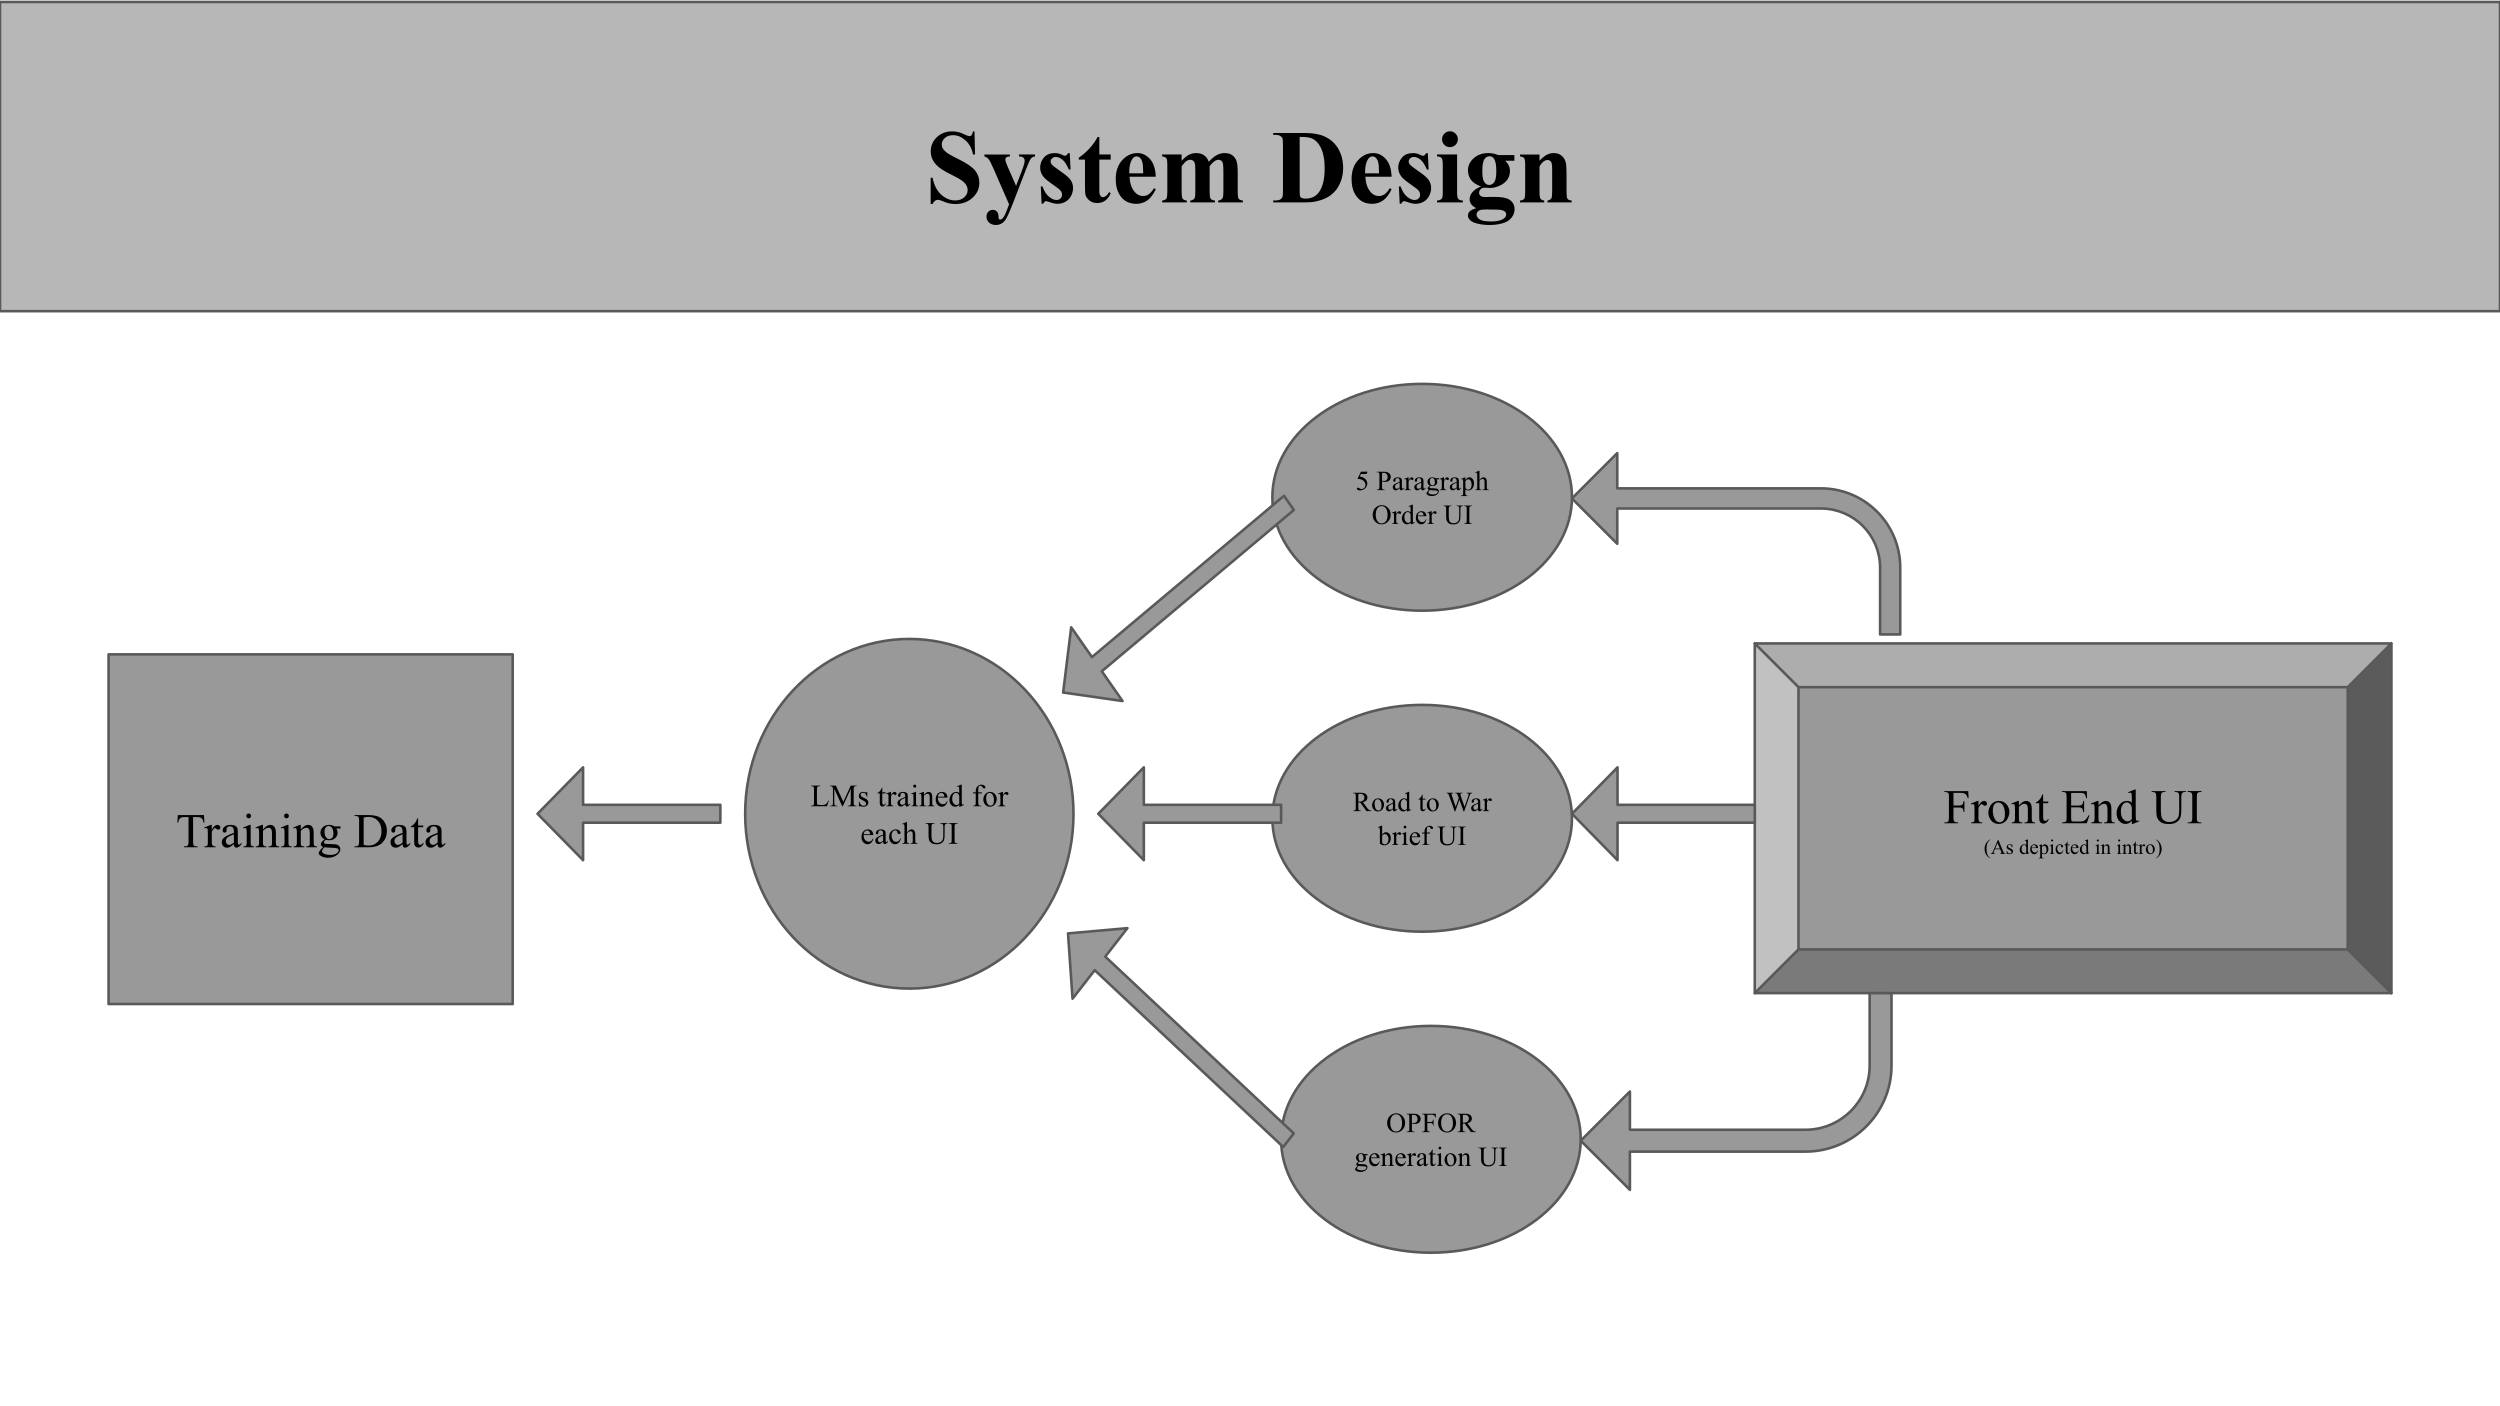 <svg version="1.1" viewBox="0.0 0.0 960.0 540.0" fill="none" stroke="none" stroke-linecap="square" stroke-miterlimit="10" xmlns:xlink="http://www.w3.org/1999/xlink" xmlns="http://www.w3.org/2000/svg"><rect x="0.0" y="0.0" width="960.0" height="540.0" fill="#333333" stroke="none"/><clipPath id="g311752787a7_0_0.0"><path d="m0 0l960.0 0l0 540.0l-960.0 0l0 -540.0z" clip-rule="nonzero"/></clipPath><g clip-path="url(#g311752787a7_0_0.0)"><path fill="#ffffff" d="m0 0l960.0 0l0 540.0l-960.0 0z" fill-rule="evenodd"/><path fill="#b7b7b7" d="m0 0.753l960.0 0l0 118.74l-960.0 0z" fill-rule="evenodd"/><path stroke="#595959" stroke-width="1.0" stroke-linejoin="round" stroke-linecap="butt" d="m0 0.753l960.0 0l0 118.74l-960.0 0z" fill-rule="evenodd"/><path fill="#000000" fill-opacity="0.0" d="m32.724 30.06l894.551 0l0 60.126l-894.551 0z" fill-rule="evenodd"/><path fill="#000000" d="m374.197 50.451l0.219 8.875l-0.797 0q-0.578 -3.328 -2.812 -5.359q-2.219 -2.047 -4.812 -2.047q-2.016 0 -3.188 1.078q-1.172 1.062 -1.172 2.469q0 0.875 0.422 1.562q0.562 0.922 1.828 1.828q0.922 0.656 4.266 2.312q4.672 2.297 6.312 4.344q1.609 2.031 1.609 4.672q0 3.344 -2.609 5.75q-2.594 2.406 -6.609 2.406q-1.266 0 -2.391 -0.25q-1.109 -0.25 -2.797 -0.969q-0.953 -0.391 -1.562 -0.391q-0.5 0 -1.078 0.391q-0.562 0.391 -0.922 1.203l-0.734 0l0 -10.062l0.734 0q0.859 4.25 3.328 6.484q2.469 2.219 5.328 2.219q2.203 0 3.5 -1.188q1.312 -1.203 1.312 -2.797q0 -0.953 -0.5 -1.828q-0.5 -0.891 -1.531 -1.688q-1.016 -0.797 -3.609 -2.078q-3.641 -1.781 -5.234 -3.031q-1.594 -1.266 -2.453 -2.812q-0.844 -1.562 -0.844 -3.438q0 -3.172 2.328 -5.406q2.344 -2.25 5.906 -2.25q1.297 0 2.516 0.312q0.922 0.234 2.25 0.875q1.328 0.641 1.859 0.641q0.516 0 0.797 -0.312q0.297 -0.328 0.562 -1.516l0.578 0zm13.284 28.016l-5.938 -13.625q-1.344 -3.094 -1.984 -3.797q-0.641 -0.703 -1.547 -0.984l0 -0.734l9.781 0l0 0.734q-0.969 0.047 -1.359 0.375q-0.391 0.328 -0.391 0.812q0 0.734 0.984 2.938l3.141 7.203l2.141 -5.562q1.156 -2.969 1.156 -4.141q0 -0.719 -0.484 -1.141q-0.469 -0.438 -1.688 -0.484l0 -0.734l6.156 0l0 0.734q-0.906 0.094 -1.484 0.703q-0.562 0.594 -1.906 4.078l-5.25 13.625q-1.984 5.109 -2.953 6.281q-1.344 1.656 -3.391 1.656q-1.641 0 -2.656 -0.938q-1.0 -0.922 -1.0 -2.25q0 -1.141 0.688 -1.891q0.703 -0.734 1.719 -0.734q0.984 0 1.578 0.625q0.609 0.625 0.625 1.953q0.031 0.734 0.188 0.953q0.156 0.219 0.453 0.219q0.469 0 1.0 -0.562q0.781 -0.828 1.844 -3.781l0.578 -1.531zm23.305 -19.641l0.297 6.266l-0.656 0q-1.203 -2.797 -2.5 -3.812q-1.281 -1.016 -2.562 -1.016q-0.797 0 -1.375 0.547q-0.562 0.531 -0.562 1.234q0 0.531 0.391 1.031q0.625 0.797 3.516 2.766q2.891 1.953 3.797 3.312q0.922 1.359 0.922 3.062q0 1.531 -0.766 3.016q-0.766 1.469 -2.172 2.25q-1.391 0.781 -3.078 0.781q-1.312 0 -3.516 -0.828q-0.594 -0.203 -0.812 -0.203q-0.641 0 -1.078 0.969l-0.656 0l-0.312 -6.594l0.672 0q0.891 2.594 2.422 3.891q1.547 1.297 2.922 1.297q0.953 0 1.547 -0.578q0.594 -0.578 0.594 -1.406q0 -0.953 -0.594 -1.641q-0.578 -0.688 -2.625 -2.078q-3.0 -2.078 -3.891 -3.188q-1.297 -1.609 -1.297 -3.562q0 -2.125 1.453 -3.844q1.469 -1.719 4.25 -1.719q1.484 0 2.891 0.734q0.531 0.297 0.859 0.297q0.359 0 0.562 -0.141q0.219 -0.156 0.703 -0.844l0.656 0zm11.357 -6.219l0 6.719l4.359 0l0 1.953l-4.359 0l0 11.344q0 1.594 0.141 2.062q0.156 0.453 0.516 0.75q0.375 0.281 0.688 0.281q1.281 0 2.422 -1.953l0.594 0.438q-1.594 3.766 -5.172 3.766q-1.75 0 -2.969 -0.969q-1.203 -0.969 -1.531 -2.172q-0.203 -0.672 -0.203 -3.609l0 -9.938l-2.391 0l0 -0.688q2.469 -1.75 4.203 -3.672q1.75 -1.938 3.047 -4.312l0.656 0zm21.674 15.266l-10.078 0q0.172 3.656 1.938 5.781q1.359 1.625 3.266 1.625q1.188 0 2.141 -0.656q0.969 -0.656 2.078 -2.375l0.656 0.438q-1.484 3.047 -3.297 4.312q-1.812 1.266 -4.188 1.266q-4.094 0 -6.188 -3.141q-1.703 -2.531 -1.703 -6.297q0 -4.594 2.484 -7.312q2.5 -2.734 5.844 -2.734q2.781 0 4.828 2.297q2.062 2.281 2.219 6.797zm-4.828 -1.328q0 -3.156 -0.344 -4.328q-0.344 -1.188 -1.078 -1.797q-0.406 -0.359 -1.094 -0.359q-1.031 0 -1.672 1.0q-1.156 1.75 -1.156 4.797l0 0.688l5.344 0zm14.762 -7.219l0 2.422q1.516 -1.641 2.797 -2.297q1.297 -0.672 2.828 -0.672q1.766 0 2.969 0.828q1.203 0.828 1.844 2.516q1.578 -1.766 3.016 -2.547q1.453 -0.797 3.016 -0.797q1.922 0 3.047 0.875q1.125 0.875 1.562 2.234q0.453 1.344 0.453 4.281l0 7.531q0 2.125 0.375 2.641q0.391 0.516 1.609 0.672l0 0.703l-9.5 0l0 -0.703q1.125 -0.109 1.656 -0.875q0.359 -0.531 0.359 -2.438l0 -7.906q0 -2.453 -0.203 -3.109q-0.203 -0.672 -0.625 -1.0q-0.422 -0.328 -0.984 -0.328q-0.844 0 -1.719 0.625q-0.859 0.609 -1.75 1.859l0 9.859q0 1.984 0.344 2.5q0.453 0.734 1.719 0.812l0 0.703l-9.516 0l0 -0.703q0.781 -0.047 1.219 -0.391q0.438 -0.344 0.578 -0.828q0.156 -0.484 0.156 -2.094l0 -7.906q0 -2.484 -0.203 -3.109q-0.188 -0.641 -0.656 -0.984q-0.453 -0.359 -0.984 -0.359q-0.797 0 -1.438 0.406q-0.922 0.609 -1.969 2.094l0 9.859q0 1.953 0.375 2.578q0.391 0.609 1.609 0.734l0 0.703l-9.469 0l0 -0.703q1.156 -0.125 1.641 -0.75q0.344 -0.438 0.344 -2.562l0 -10.375q0 -2.078 -0.391 -2.594q-0.375 -0.516 -1.594 -0.672l0 -0.734l7.484 0zm35.155 18.391l0 -0.734l0.891 0q1.156 0 1.766 -0.359q0.625 -0.359 0.922 -0.984q0.172 -0.422 0.172 -2.484l0 -17.531q0 -2.047 -0.219 -2.562q-0.203 -0.516 -0.875 -0.891q-0.656 -0.391 -1.766 -0.391l-0.891 0l0 -0.719l11.938 0q4.781 0 7.688 1.297q3.562 1.594 5.391 4.812q1.844 3.219 1.844 7.297q0 2.812 -0.906 5.188q-0.906 2.359 -2.344 3.906q-1.438 1.547 -3.312 2.484q-1.875 0.922 -4.594 1.438q-1.188 0.234 -3.766 0.234l-11.938 0zm10.172 -25.141l0 20.797q0 1.656 0.156 2.031q0.156 0.359 0.531 0.562q0.531 0.297 1.531 0.297q3.281 0 5.016 -2.25q2.359 -3.016 2.359 -9.391q0 -5.125 -1.625 -8.203q-1.266 -2.391 -3.281 -3.266q-1.406 -0.609 -4.688 -0.578zm35.297 15.297l-10.078 0q0.172 3.656 1.938 5.781q1.359 1.625 3.266 1.625q1.188 0 2.141 -0.656q0.969 -0.656 2.078 -2.375l0.656 0.438q-1.484 3.047 -3.297 4.312q-1.812 1.266 -4.188 1.266q-4.094 0 -6.188 -3.141q-1.703 -2.531 -1.703 -6.297q0 -4.594 2.484 -7.312q2.5 -2.734 5.844 -2.734q2.781 0 4.828 2.297q2.062 2.281 2.219 6.797zm-4.828 -1.328q0 -3.156 -0.344 -4.328q-0.344 -1.188 -1.078 -1.797q-0.406 -0.359 -1.094 -0.359q-1.031 0 -1.672 1.0q-1.156 1.75 -1.156 4.797l0 0.688l5.344 0zm18.747 -7.719l0.297 6.266l-0.656 0q-1.203 -2.797 -2.5 -3.812q-1.281 -1.016 -2.562 -1.016q-0.797 0 -1.375 0.547q-0.562 0.531 -0.562 1.234q0 0.531 0.391 1.031q0.625 0.797 3.516 2.766q2.891 1.953 3.797 3.312q0.922 1.359 0.922 3.062q0 1.531 -0.766 3.016q-0.766 1.469 -2.172 2.25q-1.391 0.781 -3.078 0.781q-1.312 0 -3.516 -0.828q-0.594 -0.203 -0.812 -0.203q-0.641 0 -1.078 0.969l-0.656 0l-0.312 -6.594l0.672 0q0.891 2.594 2.422 3.891q1.547 1.297 2.922 1.297q0.953 0 1.547 -0.578q0.594 -0.578 0.594 -1.406q0 -0.953 -0.594 -1.641q-0.578 -0.688 -2.625 -2.078q-3.0 -2.078 -3.891 -3.188q-1.297 -1.609 -1.297 -3.562q0 -2.125 1.453 -3.844q1.469 -1.719 4.25 -1.719q1.484 0 2.891 0.734q0.531 0.297 0.859 0.297q0.359 0 0.562 -0.141q0.219 -0.156 0.703 -0.844l0.656 0zm8.482 -8.406q1.281 0 2.156 0.906q0.891 0.891 0.891 2.156q0 1.25 -0.906 2.141q-0.891 0.875 -2.141 0.875q-1.266 0 -2.156 -0.875q-0.875 -0.891 -0.875 -2.141q0 -1.266 0.875 -2.156q0.891 -0.906 2.156 -0.906zm2.75 8.906l0 14.578q0 1.938 0.453 2.484q0.453 0.547 1.766 0.625l0 0.703l-9.922 0l0 -0.703q1.219 -0.047 1.812 -0.719q0.391 -0.453 0.391 -2.391l0 -10.734q0 -1.953 -0.453 -2.484q-0.453 -0.547 -1.75 -0.625l0 -0.734l7.703 0zm15.812 0.219l6.188 0l0 2.172l-3.516 0q0.969 0.953 1.328 1.75q0.484 1.062 0.484 2.219q0 1.969 -1.094 3.422q-1.094 1.438 -2.969 2.25q-1.875 0.812 -3.328 0.812q-0.125 0 -2.359 -0.094q-0.891 0 -1.5 0.578q-0.594 0.578 -0.594 1.391q0 0.703 0.531 1.156q0.547 0.453 1.766 0.453l3.406 -0.047q4.125 0 5.688 0.906q2.219 1.266 2.219 3.875q0 1.672 -1.031 3.031q-1.016 1.375 -2.688 2.031q-2.531 0.953 -5.844 0.953q-2.469 0 -4.516 -0.484q-2.047 -0.469 -2.938 -1.328q-0.875 -0.859 -0.875 -1.797q0 -0.906 0.672 -1.625q0.688 -0.719 2.531 -1.219q-2.562 -1.25 -2.562 -3.5q0 -1.344 1.047 -2.625q1.047 -1.281 3.297 -2.219q-2.625 -0.969 -3.812 -2.531q-1.172 -1.578 -1.172 -3.641q0 -2.703 2.203 -4.672q2.203 -1.984 5.656 -1.984q1.828 0 3.781 0.766zm-3.406 0.453q-1.141 0 -1.938 1.156q-0.781 1.141 -0.781 4.766q0 2.938 0.781 4.031q0.781 1.078 1.844 1.078q1.172 0 1.953 -1.078q0.797 -1.078 0.797 -4.203q0 -3.531 -0.891 -4.797q-0.625 -0.953 -1.766 -0.953zm-1.156 20.438q-2.0 0 -2.656 0.328q-1.125 0.609 -1.125 1.656q0 1.0 1.156 1.812q1.172 0.812 4.375 0.812q2.734 0 4.297 -0.734q1.562 -0.719 1.562 -2.031q0 -0.5 -0.297 -0.828q-0.531 -0.594 -1.609 -0.812q-1.062 -0.203 -5.703 -0.203zm20.398 -21.109l0 2.391q1.422 -1.531 2.719 -2.234q1.297 -0.703 2.797 -0.703q1.781 0 2.953 1.0q1.188 0.984 1.578 2.469q0.328 1.109 0.328 4.297l0 7.156q0 2.125 0.375 2.656q0.391 0.516 1.609 0.656l0 0.703l-9.297 0l0 -0.703q1.031 -0.141 1.484 -0.875q0.312 -0.484 0.312 -2.438l0 -8.172q0 -2.266 -0.172 -2.844q-0.172 -0.594 -0.594 -0.922q-0.422 -0.328 -0.938 -0.328q-1.688 0 -3.156 2.422l0 9.844q0 2.062 0.391 2.625q0.391 0.547 1.422 0.688l0 0.703l-9.297 0l0 -0.703q1.156 -0.125 1.656 -0.75q0.328 -0.438 0.328 -2.562l0 -10.375q0 -2.078 -0.391 -2.594q-0.375 -0.516 -1.594 -0.672l0 -0.734l7.484 0z" fill-rule="nonzero"/><path fill="#999999" d="m690.616 263.872l210.906 0l0 100.701l-210.906 0z" fill-rule="evenodd"/><path fill="#adadad" d="m673.833 247.089l244.472 0l-16.783 16.783l-210.906 0z" fill-rule="evenodd"/><path fill="#7a7a7a" d="m673.833 381.357l16.783 -16.783l210.906 0l16.783 16.783z" fill-rule="evenodd"/><path fill="#c1c1c1" d="m673.833 247.089l16.783 16.783l0 100.701l-16.783 16.783z" fill-rule="evenodd"/><path fill="#5b5b5b" d="m918.305 247.089l0 134.268l-16.783 -16.783l0 -100.701z" fill-rule="evenodd"/><path fill="#000000" fill-opacity="0.0" d="m673.833 247.089l244.472 0l0 134.268l-244.472 0zm16.783 16.783l210.906 0l0 100.701l-210.906 0zm-16.783 -16.783l16.783 16.783m-16.783 117.484l16.783 -16.783m227.689 -117.484l-16.783 16.783m16.783 117.484l-16.783 -16.783" fill-rule="evenodd"/><path stroke="#595959" stroke-width="1.0" stroke-linejoin="round" stroke-linecap="butt" d="m673.833 247.089l244.472 0l0 134.268l-244.472 0zm16.783 16.783l210.906 0l0 100.701l-210.906 0zm-16.783 -16.783l16.783 16.783m-16.783 117.484l16.783 -16.783m227.689 -117.484l-16.783 16.783m16.783 117.484l-16.783 -16.783" fill-rule="evenodd"/><path fill="#000000" d="m750.134 304.471l0 4.844l2.25 0q0.781 0 1.141 -0.328q0.359 -0.344 0.469 -1.359l0.344 0l0 4.172l-0.344 0q0 -0.719 -0.188 -1.047q-0.172 -0.344 -0.484 -0.5q-0.312 -0.172 -0.938 -0.172l-2.25 0l0 3.875q0 0.938 0.125 1.234q0.094 0.234 0.375 0.391q0.406 0.219 0.844 0.219l0.453 0l0 0.344l-5.312 0l0 -0.344l0.438 0q0.766 0 1.109 -0.438q0.219 -0.297 0.219 -1.406l0 -7.984q0 -0.938 -0.109 -1.234q-0.094 -0.234 -0.375 -0.391q-0.391 -0.219 -0.844 -0.219l-0.438 0l0 -0.344l9.188 0l0.125 2.719l-0.312 0q-0.234 -0.859 -0.562 -1.266q-0.312 -0.406 -0.781 -0.578q-0.453 -0.188 -1.406 -0.188l-2.734 0zm9.594 3.078l0 1.875q1.047 -1.875 2.141 -1.875q0.5 0 0.828 0.312q0.328 0.297 0.328 0.703q0 0.359 -0.234 0.609q-0.234 0.234 -0.562 0.234q-0.328 0 -0.719 -0.312q-0.391 -0.312 -0.578 -0.312q-0.172 0 -0.359 0.188q-0.406 0.359 -0.844 1.219l0 4.0q0 0.703 0.172 1.047q0.109 0.25 0.406 0.422q0.312 0.156 0.875 0.156l0 0.328l-4.281 0l0 -0.328q0.641 0 0.953 -0.203q0.234 -0.141 0.312 -0.469q0.047 -0.141 0.047 -0.875l0 -3.234q0 -1.453 -0.062 -1.734q-0.047 -0.281 -0.219 -0.406q-0.156 -0.125 -0.391 -0.125q-0.281 0 -0.641 0.141l-0.078 -0.328l2.516 -1.031l0.391 0zm7.853 0q1.891 0 3.031 1.438q0.984 1.234 0.984 2.828q0 1.125 -0.547 2.281q-0.531 1.141 -1.484 1.719q-0.938 0.578 -2.094 0.578q-1.891 0 -3.0 -1.5q-0.938 -1.266 -0.938 -2.844q0 -1.141 0.562 -2.266q0.578 -1.141 1.5 -1.688q0.938 -0.547 1.984 -0.547zm-0.297 0.594q-0.469 0 -0.969 0.297q-0.484 0.281 -0.781 1.0q-0.297 0.719 -0.297 1.844q0 1.828 0.719 3.156q0.719 1.312 1.906 1.312q0.891 0 1.453 -0.719q0.578 -0.734 0.578 -2.516q0 -2.219 -0.953 -3.5q-0.641 -0.875 -1.656 -0.875zm7.969 1.172q1.469 -1.766 2.797 -1.766q0.688 0 1.172 0.344q0.5 0.344 0.781 1.125q0.203 0.547 0.203 1.672l0 3.562q0 0.797 0.125 1.078q0.109 0.234 0.328 0.359q0.219 0.125 0.828 0.125l0 0.328l-4.125 0l0 -0.328l0.172 0q0.578 0 0.812 -0.172q0.234 -0.188 0.328 -0.531q0.031 -0.141 0.031 -0.859l0 -3.406q0 -1.141 -0.297 -1.656q-0.297 -0.516 -1.0 -0.516q-1.078 0 -2.156 1.188l0 4.391q0 0.859 0.094 1.047q0.141 0.266 0.359 0.391q0.219 0.125 0.906 0.125l0 0.328l-4.125 0l0 -0.328l0.172 0q0.641 0 0.859 -0.312q0.234 -0.328 0.234 -1.25l0 -3.094q0 -1.5 -0.078 -1.828q-0.062 -0.328 -0.203 -0.438q-0.141 -0.125 -0.375 -0.125q-0.266 0 -0.609 0.141l-0.141 -0.328l2.516 -1.031l0.391 0l0 1.766zm9.312 -4.266l0 2.75l1.953 0l0 0.641l-1.953 0l0 5.406q0 0.812 0.234 1.094q0.234 0.281 0.594 0.281q0.312 0 0.594 -0.188q0.281 -0.188 0.438 -0.547l0.344 0q-0.312 0.891 -0.906 1.344q-0.578 0.453 -1.188 0.453q-0.422 0 -0.828 -0.234q-0.391 -0.234 -0.594 -0.656q-0.188 -0.438 -0.188 -1.344l0 -5.609l-1.312 0l0 -0.297q0.5 -0.203 1.016 -0.688q0.531 -0.484 0.938 -1.125q0.203 -0.359 0.578 -1.281l0.281 0zm10.754 -0.578l0 4.875l2.703 0q1.062 0 1.422 -0.312q0.469 -0.422 0.516 -1.484l0.344 0l0 4.297l-0.344 0q-0.125 -0.891 -0.25 -1.156q-0.156 -0.312 -0.531 -0.484q-0.375 -0.188 -1.156 -0.188l-2.703 0l0 4.062q0 0.828 0.062 1.0q0.078 0.172 0.25 0.281q0.188 0.109 0.703 0.109l2.094 0q1.047 0 1.516 -0.141q0.484 -0.156 0.922 -0.578q0.562 -0.562 1.156 -1.703l0.359 0l-1.062 3.094l-9.531 0l0 -0.344l0.438 0q0.438 0 0.844 -0.203q0.281 -0.141 0.391 -0.438q0.109 -0.297 0.109 -1.188l0 -8.031q0 -1.172 -0.25 -1.453q-0.328 -0.359 -1.094 -0.359l-0.438 0l0 -0.344l9.531 0l0.125 2.719l-0.344 0q-0.203 -0.984 -0.438 -1.344q-0.219 -0.359 -0.672 -0.562q-0.375 -0.125 -1.297 -0.125l-3.375 0zm10.505 4.844q1.469 -1.766 2.797 -1.766q0.688 0 1.172 0.344q0.5 0.344 0.781 1.125q0.203 0.547 0.203 1.672l0 3.562q0 0.797 0.125 1.078q0.109 0.234 0.328 0.359q0.219 0.125 0.828 0.125l0 0.328l-4.125 0l0 -0.328l0.172 0q0.578 0 0.812 -0.172q0.234 -0.188 0.328 -0.531q0.031 -0.141 0.031 -0.859l0 -3.406q0 -1.141 -0.297 -1.656q-0.297 -0.516 -1.0 -0.516q-1.078 0 -2.156 1.188l0 4.391q0 0.859 0.094 1.047q0.141 0.266 0.359 0.391q0.219 0.125 0.906 0.125l0 0.328l-4.125 0l0 -0.328l0.172 0q0.641 0 0.859 -0.312q0.234 -0.328 0.234 -1.25l0 -3.094q0 -1.5 -0.078 -1.828q-0.062 -0.328 -0.203 -0.438q-0.141 -0.125 -0.375 -0.125q-0.266 0 -0.609 0.141l-0.141 -0.328l2.516 -1.031l0.391 0l0 1.766zm12.797 5.891q-0.625 0.641 -1.203 0.922q-0.578 0.266 -1.25 0.266q-1.375 0 -2.391 -1.141q-1.016 -1.141 -1.016 -2.938q0 -1.797 1.125 -3.281q1.125 -1.484 2.906 -1.484q1.094 0 1.828 0.703l0 -1.547q0 -1.438 -0.078 -1.766q-0.062 -0.328 -0.219 -0.438q-0.141 -0.125 -0.359 -0.125q-0.234 0 -0.625 0.156l-0.125 -0.328l2.484 -1.016l0.422 0l0 9.641q0 1.469 0.062 1.797q0.062 0.328 0.219 0.453q0.156 0.125 0.359 0.125q0.234 0 0.656 -0.156l0.094 0.312l-2.484 1.031l-0.406 0l0 -1.188zm0 -0.641l0 -4.297q-0.062 -0.625 -0.344 -1.125q-0.266 -0.516 -0.719 -0.766q-0.453 -0.266 -0.875 -0.266q-0.797 0 -1.438 0.719q-0.828 0.938 -0.828 2.766q0 1.844 0.797 2.828q0.812 0.969 1.797 0.969q0.828 0 1.609 -0.828zm16.414 -10.438l0 -0.344l4.359 0l0 0.344l-0.453 0q-0.734 0 -1.125 0.609q-0.188 0.281 -0.188 1.312l0 5.016q0 1.859 -0.375 2.891q-0.359 1.016 -1.453 1.75q-1.078 0.734 -2.938 0.734q-2.016 0 -3.062 -0.703q-1.047 -0.703 -1.484 -1.891q-0.297 -0.812 -0.297 -3.047l0 -4.828q0 -1.141 -0.312 -1.484q-0.312 -0.359 -1.016 -0.359l-0.469 0l0 -0.344l5.344 0l0 0.344l-0.469 0q-0.766 0 -1.094 0.484q-0.234 0.328 -0.234 1.359l0 5.391q0 0.719 0.125 1.656q0.141 0.922 0.484 1.438q0.344 0.516 1.0 0.859q0.656 0.344 1.594 0.344q1.219 0 2.172 -0.531q0.953 -0.531 1.297 -1.359q0.359 -0.828 0.359 -2.797l0 -5.0q0 -1.156 -0.25 -1.438q-0.359 -0.406 -1.062 -0.406l-0.453 0zm10.317 11.672l0 0.344l-5.281 0l0 -0.344l0.438 0q0.766 0 1.109 -0.438q0.219 -0.297 0.219 -1.406l0 -7.984q0 -0.938 -0.125 -1.234q-0.094 -0.234 -0.375 -0.391q-0.391 -0.219 -0.828 -0.219l-0.438 0l0 -0.344l5.281 0l0 0.344l-0.438 0q-0.75 0 -1.109 0.453q-0.219 0.281 -0.219 1.391l0 7.984q0 0.938 0.109 1.234q0.094 0.234 0.391 0.391q0.391 0.219 0.828 0.219l0.438 0z" fill-rule="nonzero"/><path fill="#000000" d="m764.229 329.465l0 0.156q-0.594 -0.297 -0.984 -0.703q-0.562 -0.562 -0.875 -1.328q-0.297 -0.781 -0.297 -1.609q0 -1.203 0.594 -2.203q0.609 -1.0 1.562 -1.438l0 0.172q-0.484 0.266 -0.797 0.734q-0.297 0.453 -0.453 1.156q-0.156 0.703 -0.156 1.484q0 0.828 0.141 1.516q0.094 0.547 0.234 0.859q0.156 0.328 0.391 0.625q0.25 0.312 0.641 0.578zm3.836 -3.344l-2.047 0l-0.359 0.844q-0.125 0.312 -0.125 0.453q0 0.125 0.109 0.219q0.109 0.094 0.5 0.125l0 0.141l-1.672 0l0 -0.141q0.328 -0.062 0.438 -0.156q0.188 -0.188 0.438 -0.766l1.859 -4.359l0.141 0l1.844 4.406q0.219 0.531 0.391 0.688q0.188 0.156 0.516 0.188l0 0.141l-2.094 0l0 -0.141q0.328 -0.016 0.438 -0.109q0.109 -0.094 0.109 -0.219q0 -0.172 -0.156 -0.547l-0.328 -0.766zm-0.109 -0.281l-0.891 -2.141l-0.922 2.141l1.812 0zm4.793 -1.625l0 1.219l-0.125 0q-0.156 -0.578 -0.391 -0.781q-0.219 -0.203 -0.578 -0.203q-0.281 0 -0.453 0.141q-0.156 0.141 -0.156 0.328q0 0.219 0.125 0.375q0.109 0.156 0.484 0.328l0.578 0.281q0.781 0.391 0.781 1.016q0 0.5 -0.375 0.797q-0.359 0.297 -0.812 0.297q-0.328 0 -0.75 -0.125q-0.125 -0.031 -0.219 -0.031q-0.078 0 -0.141 0.109l-0.125 0l0 -1.281l0.125 0q0.109 0.547 0.422 0.828q0.312 0.266 0.688 0.266q0.281 0 0.438 -0.156q0.172 -0.156 0.172 -0.375q0 -0.281 -0.188 -0.453q-0.188 -0.188 -0.75 -0.469q-0.562 -0.281 -0.75 -0.516q-0.172 -0.219 -0.172 -0.562q0 -0.438 0.297 -0.734q0.312 -0.297 0.797 -0.297q0.203 0 0.5 0.094q0.203 0.062 0.266 0.062q0.062 0 0.094 -0.031q0.047 -0.031 0.094 -0.125l0.125 0zm5.332 3.281q-0.266 0.281 -0.516 0.406q-0.25 0.109 -0.531 0.109q-0.594 0 -1.031 -0.484q-0.438 -0.5 -0.438 -1.266q0 -0.766 0.484 -1.406q0.484 -0.641 1.25 -0.641q0.469 0 0.781 0.297l0 -0.656q0 -0.609 -0.031 -0.75q-0.031 -0.141 -0.094 -0.188q-0.062 -0.062 -0.156 -0.062q-0.094 0 -0.266 0.062l-0.047 -0.141l1.062 -0.438l0.172 0l0 4.141q0 0.625 0.031 0.766q0.031 0.141 0.094 0.203q0.062 0.047 0.156 0.047q0.094 0 0.281 -0.062l0.031 0.141l-1.062 0.438l-0.172 0l0 -0.516zm0 -0.266l0 -1.844q-0.031 -0.266 -0.156 -0.484q-0.109 -0.219 -0.297 -0.328q-0.188 -0.125 -0.375 -0.125q-0.344 0 -0.609 0.312q-0.359 0.406 -0.359 1.188q0 0.797 0.344 1.219q0.344 0.406 0.766 0.406q0.359 0 0.688 -0.344zm2.078 -1.562q-0.016 0.797 0.375 1.25q0.391 0.453 0.922 0.453q0.359 0 0.609 -0.188q0.266 -0.203 0.438 -0.672l0.125 0.078q-0.078 0.547 -0.484 0.984q-0.391 0.438 -0.984 0.438q-0.641 0 -1.109 -0.5q-0.453 -0.5 -0.453 -1.359q0 -0.906 0.469 -1.422q0.469 -0.516 1.188 -0.516q0.594 0 0.984 0.406q0.391 0.391 0.391 1.047l-2.469 0zm0 -0.219l1.656 0q-0.031 -0.344 -0.094 -0.484q-0.094 -0.219 -0.297 -0.344q-0.188 -0.125 -0.391 -0.125q-0.328 0 -0.594 0.25q-0.25 0.25 -0.281 0.703zm2.676 -0.766l1.109 -0.453l0.156 0l0 0.844q0.266 -0.484 0.547 -0.672q0.281 -0.188 0.594 -0.188q0.531 0 0.891 0.422q0.453 0.516 0.453 1.344q0 0.922 -0.531 1.531q-0.438 0.5 -1.109 0.5q-0.281 0 -0.5 -0.078q-0.156 -0.062 -0.344 -0.234l0 1.094q0 0.359 0.031 0.453q0.047 0.109 0.156 0.156q0.125 0.062 0.406 0.062l0 0.156l-1.875 0l0 -0.156l0.109 0q0.203 0.016 0.359 -0.078q0.078 -0.047 0.109 -0.141q0.047 -0.094 0.047 -0.484l0 -3.391q0 -0.344 -0.031 -0.438q-0.031 -0.094 -0.109 -0.141q-0.062 -0.047 -0.172 -0.047q-0.094 0 -0.234 0.062l-0.062 -0.125zm1.266 0.609l0 1.344q0 0.438 0.031 0.562q0.047 0.234 0.266 0.406q0.219 0.172 0.531 0.172q0.391 0 0.641 -0.312q0.312 -0.391 0.312 -1.109q0 -0.828 -0.359 -1.266q-0.25 -0.312 -0.594 -0.312q-0.188 0 -0.375 0.094q-0.141 0.078 -0.453 0.422zm3.906 -2.953q0.172 0 0.281 0.125q0.125 0.109 0.125 0.281q0 0.156 -0.125 0.281q-0.109 0.109 -0.281 0.109q-0.156 0 -0.281 -0.109q-0.109 -0.125 -0.109 -0.281q0 -0.172 0.109 -0.281q0.125 -0.125 0.281 -0.125zm0.328 1.875l0 2.875q0 0.344 0.047 0.453q0.047 0.109 0.141 0.172q0.109 0.047 0.359 0.047l0 0.141l-1.734 0l0 -0.141q0.25 0 0.344 -0.047q0.094 -0.062 0.141 -0.172q0.062 -0.125 0.062 -0.453l0 -1.375q0 -0.578 -0.047 -0.75q-0.016 -0.125 -0.078 -0.172q-0.062 -0.062 -0.156 -0.062q-0.109 0 -0.266 0.062l-0.062 -0.141l1.078 -0.438l0.172 0zm4.035 2.328q-0.156 0.703 -0.578 1.094q-0.422 0.375 -0.922 0.375q-0.609 0 -1.062 -0.516q-0.453 -0.516 -0.453 -1.375q0 -0.844 0.5 -1.375q0.5 -0.531 1.203 -0.531q0.531 0 0.859 0.281q0.344 0.281 0.344 0.578q0 0.156 -0.094 0.25q-0.094 0.078 -0.266 0.078q-0.234 0 -0.344 -0.141q-0.078 -0.078 -0.094 -0.312q-0.016 -0.234 -0.156 -0.359q-0.141 -0.109 -0.375 -0.109q-0.391 0 -0.641 0.281q-0.312 0.391 -0.312 1.016q0 0.641 0.312 1.141q0.312 0.484 0.859 0.484q0.375 0 0.688 -0.266q0.203 -0.172 0.406 -0.656l0.125 0.062zm1.551 -3.391l0 1.172l0.828 0l0 0.266l-0.828 0l0 2.328q0 0.344 0.094 0.469q0.094 0.125 0.25 0.125q0.141 0 0.25 -0.078q0.125 -0.094 0.188 -0.25l0.156 0q-0.141 0.391 -0.391 0.594q-0.25 0.188 -0.516 0.188q-0.172 0 -0.344 -0.094q-0.172 -0.109 -0.266 -0.297q-0.078 -0.188 -0.078 -0.578l0 -2.406l-0.562 0l0 -0.125q0.219 -0.078 0.438 -0.281q0.234 -0.219 0.406 -0.5q0.094 -0.141 0.25 -0.531l0.125 0zm1.785 2.516q-0.016 0.797 0.375 1.25q0.391 0.453 0.922 0.453q0.359 0 0.609 -0.188q0.266 -0.203 0.438 -0.672l0.125 0.078q-0.078 0.547 -0.484 0.984q-0.391 0.438 -0.984 0.438q-0.641 0 -1.109 -0.5q-0.453 -0.5 -0.453 -1.359q0 -0.906 0.469 -1.422q0.469 -0.516 1.188 -0.516q0.594 0 0.984 0.406q0.391 0.391 0.391 1.047l-2.469 0zm0 -0.219l1.656 0q-0.031 -0.344 -0.094 -0.484q-0.094 -0.219 -0.297 -0.344q-0.188 -0.125 -0.391 -0.125q-0.328 0 -0.594 0.25q-0.25 0.25 -0.281 0.703zm5.473 2.047q-0.266 0.281 -0.516 0.406q-0.25 0.109 -0.531 0.109q-0.594 0 -1.031 -0.484q-0.438 -0.5 -0.438 -1.266q0 -0.766 0.484 -1.406q0.484 -0.641 1.25 -0.641q0.469 0 0.781 0.297l0 -0.656q0 -0.609 -0.031 -0.75q-0.031 -0.141 -0.094 -0.188q-0.062 -0.062 -0.156 -0.062q-0.094 0 -0.266 0.062l-0.047 -0.141l1.062 -0.438l0.172 0l0 4.141q0 0.625 0.031 0.766q0.031 0.141 0.094 0.203q0.062 0.047 0.156 0.047q0.094 0 0.281 -0.062l0.031 0.141l-1.062 0.438l-0.172 0l0 -0.516zm0 -0.266l0 -1.844q-0.031 -0.266 -0.156 -0.484q-0.109 -0.219 -0.297 -0.328q-0.188 -0.125 -0.375 -0.125q-0.344 0 -0.609 0.312q-0.359 0.406 -0.359 1.188q0 0.797 0.344 1.219q0.344 0.406 0.766 0.406q0.359 0 0.688 -0.344zm4.375 -4.891q0.172 0 0.281 0.125q0.125 0.109 0.125 0.281q0 0.156 -0.125 0.281q-0.109 0.109 -0.281 0.109q-0.156 0 -0.281 -0.109q-0.109 -0.125 -0.109 -0.281q0 -0.172 0.109 -0.281q0.125 -0.125 0.281 -0.125zm0.328 1.875l0 2.875q0 0.344 0.047 0.453q0.047 0.109 0.141 0.172q0.109 0.047 0.359 0.047l0 0.141l-1.734 0l0 -0.141q0.25 0 0.344 -0.047q0.094 -0.062 0.141 -0.172q0.062 -0.125 0.062 -0.453l0 -1.375q0 -0.578 -0.047 -0.75q-0.016 -0.125 -0.078 -0.172q-0.062 -0.062 -0.156 -0.062q-0.109 0 -0.266 0.062l-0.062 -0.141l1.078 -0.438l0.172 0zm2.035 0.766q0.625 -0.766 1.203 -0.766q0.281 0 0.484 0.156q0.219 0.141 0.344 0.469q0.094 0.234 0.094 0.719l0 1.531q0 0.344 0.047 0.469q0.047 0.094 0.141 0.156q0.094 0.047 0.359 0.047l0 0.141l-1.766 0l0 -0.141l0.062 0q0.25 0 0.344 -0.078q0.109 -0.078 0.156 -0.219q0.016 -0.062 0.016 -0.375l0 -1.469q0 -0.484 -0.141 -0.703q-0.125 -0.219 -0.422 -0.219q-0.469 0 -0.922 0.5l0 1.891q0 0.359 0.047 0.453q0.047 0.109 0.141 0.172q0.094 0.047 0.391 0.047l0 0.141l-1.766 0l0 -0.141l0.078 0q0.266 0 0.359 -0.141q0.109 -0.141 0.109 -0.531l0 -1.328q0 -0.641 -0.031 -0.781q-0.031 -0.141 -0.094 -0.188q-0.062 -0.062 -0.156 -0.062q-0.109 0 -0.266 0.062l-0.062 -0.141l1.078 -0.438l0.172 0l0 0.766zm5.859 -2.641q0.172 0 0.281 0.125q0.125 0.109 0.125 0.281q0 0.156 -0.125 0.281q-0.109 0.109 -0.281 0.109q-0.156 0 -0.281 -0.109q-0.109 -0.125 -0.109 -0.281q0 -0.172 0.109 -0.281q0.125 -0.125 0.281 -0.125zm0.328 1.875l0 2.875q0 0.344 0.047 0.453q0.047 0.109 0.141 0.172q0.109 0.047 0.359 0.047l0 0.141l-1.734 0l0 -0.141q0.25 0 0.344 -0.047q0.094 -0.062 0.141 -0.172q0.062 -0.125 0.062 -0.453l0 -1.375q0 -0.578 -0.047 -0.75q-0.016 -0.125 -0.078 -0.172q-0.062 -0.062 -0.156 -0.062q-0.109 0 -0.266 0.062l-0.062 -0.141l1.078 -0.438l0.172 0zm2.035 0.766q0.625 -0.766 1.203 -0.766q0.281 0 0.484 0.156q0.219 0.141 0.344 0.469q0.094 0.234 0.094 0.719l0 1.531q0 0.344 0.047 0.469q0.047 0.094 0.141 0.156q0.094 0.047 0.359 0.047l0 0.141l-1.766 0l0 -0.141l0.062 0q0.25 0 0.344 -0.078q0.109 -0.078 0.156 -0.219q0.016 -0.062 0.016 -0.375l0 -1.469q0 -0.484 -0.141 -0.703q-0.125 -0.219 -0.422 -0.219q-0.469 0 -0.922 0.5l0 1.891q0 0.359 0.047 0.453q0.047 0.109 0.141 0.172q0.094 0.047 0.391 0.047l0 0.141l-1.766 0l0 -0.141l0.078 0q0.266 0 0.359 -0.141q0.109 -0.141 0.109 -0.531l0 -1.328q0 -0.641 -0.031 -0.781q-0.031 -0.141 -0.094 -0.188q-0.062 -0.062 -0.156 -0.062q-0.109 0 -0.266 0.062l-0.062 -0.141l1.078 -0.438l0.172 0l0 0.766zm4.0 -1.828l0 1.172l0.828 0l0 0.266l-0.828 0l0 2.328q0 0.344 0.094 0.469q0.094 0.125 0.25 0.125q0.141 0 0.25 -0.078q0.125 -0.094 0.188 -0.25l0.156 0q-0.141 0.391 -0.391 0.594q-0.25 0.188 -0.516 0.188q-0.172 0 -0.344 -0.094q-0.172 -0.109 -0.266 -0.297q-0.078 -0.188 -0.078 -0.578l0 -2.406l-0.562 0l0 -0.125q0.219 -0.078 0.438 -0.281q0.234 -0.219 0.406 -0.5q0.094 -0.141 0.25 -0.531l0.125 0zm2.223 1.062l0 0.812q0.453 -0.812 0.922 -0.812q0.219 0 0.359 0.141q0.141 0.125 0.141 0.297q0 0.156 -0.109 0.266q-0.094 0.094 -0.234 0.094q-0.141 0 -0.312 -0.125q-0.172 -0.141 -0.25 -0.141q-0.062 0 -0.156 0.078q-0.172 0.156 -0.359 0.531l0 1.703q0 0.297 0.078 0.453q0.047 0.109 0.172 0.188q0.141 0.062 0.375 0.062l0 0.141l-1.828 0l0 -0.141q0.266 0 0.406 -0.094q0.094 -0.062 0.141 -0.188q0.016 -0.078 0.016 -0.391l0 -1.375q0 -0.625 -0.031 -0.75q-0.016 -0.125 -0.094 -0.172q-0.062 -0.062 -0.172 -0.062q-0.109 0 -0.266 0.062l-0.047 -0.141l1.094 -0.438l0.156 0zm3.367 0q0.812 0 1.312 0.625q0.406 0.516 0.406 1.203q0 0.484 -0.234 0.984q-0.219 0.484 -0.625 0.734q-0.406 0.25 -0.906 0.25q-0.797 0 -1.281 -0.641q-0.406 -0.547 -0.406 -1.219q0 -0.5 0.25 -0.984q0.25 -0.484 0.641 -0.719q0.406 -0.234 0.844 -0.234zm-0.125 0.25q-0.203 0 -0.422 0.125q-0.203 0.125 -0.328 0.438q-0.125 0.312 -0.125 0.797q0 0.781 0.312 1.344q0.312 0.562 0.812 0.562q0.375 0 0.625 -0.312q0.25 -0.312 0.25 -1.078q0 -0.953 -0.406 -1.5q-0.281 -0.375 -0.719 -0.375zm2.312 -1.953l0 -0.172q0.594 0.297 0.984 0.703q0.562 0.562 0.859 1.328q0.312 0.766 0.312 1.609q0 1.203 -0.609 2.203q-0.594 1.0 -1.547 1.438l0 -0.156q0.469 -0.266 0.781 -0.734q0.312 -0.453 0.453 -1.156q0.156 -0.719 0.156 -1.484q0 -0.828 -0.125 -1.516q-0.094 -0.547 -0.25 -0.859q-0.141 -0.328 -0.391 -0.625q-0.234 -0.312 -0.625 -0.578z" fill-rule="nonzero"/><path fill="#999999" d="m726.341 381.378l0 27.798l0 0c0 18.249 -14.794 33.043 -33.043 33.043l-67.413 0l0 14.686l-18.882 -18.882l18.882 -18.882l0 14.686l67.413 0l0 0c13.615 0 24.652 -11.037 24.652 -24.652l0 -27.798z" fill-rule="evenodd"/><path stroke="#595959" stroke-width="1.0" stroke-linejoin="round" stroke-linecap="butt" d="m726.341 381.378l0 27.798l0 0c0 18.249 -14.794 33.043 -33.043 33.043l-67.413 0l0 14.686l-18.882 -18.882l18.882 -18.882l0 14.686l67.413 0l0 0c13.615 0 24.652 -11.037 24.652 -24.652l0 -27.798z" fill-rule="evenodd"/><path fill="#999999" d="m603.635 312.494l17.493 -17.827l0 14.396l52.712 0l0 6.861l-52.712 0l0 14.396z" fill-rule="evenodd"/><path stroke="#595959" stroke-width="1.0" stroke-linejoin="round" stroke-linecap="butt" d="m603.635 312.494l17.493 -17.827l0 14.396l52.712 0l0 6.861l-52.712 0l0 14.396z" fill-rule="evenodd"/><path fill="#999999" d="m729.694 243.629l0 -25.63c0 -16.826 -13.64 -30.467 -30.467 -30.467l-78.203 0l0 -13.541l-17.409 17.409l17.409 17.409l0 -13.541l78.203 0l0 0c12.553 0 22.73 10.176 22.73 22.73l0 25.63z" fill-rule="evenodd"/><path stroke="#595959" stroke-width="1.0" stroke-linejoin="round" stroke-linecap="butt" d="m729.694 243.629l0 -25.63c0 -16.826 -13.64 -30.467 -30.467 -30.467l-78.203 0l0 -13.541l-17.409 17.409l17.409 17.409l0 -13.541l78.203 0l0 0c12.553 0 22.73 10.176 22.73 22.73l0 25.63z" fill-rule="evenodd"/><path fill="#999999" d="m488.584 190.958l0 0c0 -24.048 25.756 -43.543 57.528 -43.543l0 0c31.772 0 57.528 19.495 57.528 43.543l0 0c0 24.048 -25.756 43.543 -57.528 43.543l0 0c-31.772 0 -57.528 -19.495 -57.528 -43.543z" fill-rule="evenodd"/><path stroke="#595959" stroke-width="1.0" stroke-linejoin="round" stroke-linecap="butt" d="m488.584 190.958l0 0c0 -24.048 25.756 -43.543 57.528 -43.543l0 0c31.772 0 57.528 19.495 57.528 43.543l0 0c0 24.048 -25.756 43.543 -57.528 43.543l0 0c-31.772 0 -57.528 -19.495 -57.528 -43.543z" fill-rule="evenodd"/><path fill="#000000" d="m525.142 181.136l-0.406 0.891l-2.125 0l-0.453 0.953q1.375 0.203 2.172 1.016q0.703 0.719 0.703 1.672q0 0.547 -0.234 1.031q-0.219 0.469 -0.562 0.812q-0.344 0.328 -0.766 0.531q-0.594 0.281 -1.234 0.281q-0.625 0 -0.922 -0.219q-0.281 -0.219 -0.281 -0.469q0 -0.156 0.109 -0.266q0.125 -0.109 0.312 -0.109q0.125 0 0.219 0.047q0.109 0.031 0.359 0.203q0.391 0.281 0.797 0.281q0.594 0 1.047 -0.453q0.469 -0.469 0.469 -1.141q0 -0.641 -0.406 -1.188q-0.406 -0.547 -1.125 -0.859q-0.578 -0.234 -1.547 -0.266l1.344 -2.75l2.531 0zm5.555 3.766l0 2.047q0 0.672 0.141 0.828q0.203 0.234 0.594 0.234l0.281 0l0 0.188l-3.031 0l0 -0.188l0.266 0q0.453 0 0.641 -0.297q0.109 -0.156 0.109 -0.766l0 -4.562q0 -0.656 -0.141 -0.828q-0.203 -0.219 -0.609 -0.219l-0.266 0l0 -0.203l2.594 0q0.938 0 1.484 0.203q0.547 0.188 0.922 0.656q0.375 0.469 0.375 1.094q0 0.875 -0.578 1.422q-0.562 0.531 -1.594 0.531q-0.266 0 -0.562 -0.031q-0.281 -0.047 -0.625 -0.109zm0 -0.297q0.281 0.047 0.484 0.078q0.219 0.016 0.359 0.016q0.547 0 0.938 -0.406q0.391 -0.422 0.391 -1.094q0 -0.453 -0.188 -0.844q-0.188 -0.406 -0.531 -0.594q-0.344 -0.203 -0.781 -0.203q-0.25 0 -0.672 0.109l0 2.938zm6.77 2.906q-0.734 0.562 -0.922 0.656q-0.281 0.125 -0.594 0.125q-0.5 0 -0.828 -0.328q-0.312 -0.344 -0.312 -0.891q0 -0.359 0.156 -0.609q0.219 -0.359 0.75 -0.656q0.531 -0.312 1.75 -0.766l0 -0.188q0 -0.719 -0.234 -0.984q-0.219 -0.266 -0.641 -0.266q-0.328 0 -0.531 0.188q-0.188 0.172 -0.188 0.406l0 0.297q0 0.234 -0.125 0.375q-0.109 0.125 -0.312 0.125q-0.188 0 -0.312 -0.125q-0.125 -0.141 -0.125 -0.375q0 -0.453 0.453 -0.828q0.469 -0.375 1.297 -0.375q0.625 0 1.031 0.219q0.312 0.156 0.453 0.5q0.094 0.219 0.094 0.922l0 1.609q0 0.688 0.016 0.844q0.031 0.141 0.094 0.203q0.062 0.047 0.141 0.047q0.078 0 0.141 -0.031q0.109 -0.078 0.422 -0.391l0 0.297q-0.578 0.781 -1.109 0.781q-0.25 0 -0.406 -0.172q-0.156 -0.188 -0.156 -0.609zm0 -0.344l0 -1.812q-0.781 0.312 -1.016 0.438q-0.406 0.234 -0.594 0.484q-0.172 0.25 -0.172 0.547q0 0.375 0.219 0.625q0.234 0.25 0.531 0.25q0.391 0 1.031 -0.531zm3.433 -3.875l0 1.078q0.594 -1.078 1.219 -1.078q0.281 0 0.469 0.172q0.188 0.172 0.188 0.406q0 0.203 -0.141 0.344q-0.125 0.141 -0.312 0.141q-0.188 0 -0.406 -0.172q-0.219 -0.188 -0.328 -0.188q-0.094 0 -0.203 0.109q-0.234 0.203 -0.484 0.703l0 2.281q0 0.391 0.094 0.594q0.062 0.141 0.234 0.234q0.172 0.094 0.5 0.094l0 0.188l-2.438 0l0 -0.188q0.359 0 0.531 -0.109q0.141 -0.094 0.188 -0.266q0.031 -0.094 0.031 -0.516l0 -1.844q0 -0.828 -0.047 -0.984q-0.031 -0.156 -0.125 -0.234q-0.078 -0.078 -0.219 -0.078q-0.156 0 -0.359 0.078l-0.062 -0.188l1.453 -0.578l0.219 0zm4.846 4.219q-0.734 0.562 -0.922 0.656q-0.281 0.125 -0.594 0.125q-0.5 0 -0.828 -0.328q-0.312 -0.344 -0.312 -0.891q0 -0.359 0.156 -0.609q0.219 -0.359 0.75 -0.656q0.531 -0.312 1.75 -0.766l0 -0.188q0 -0.719 -0.234 -0.984q-0.219 -0.266 -0.641 -0.266q-0.328 0 -0.531 0.188q-0.188 0.172 -0.188 0.406l0 0.297q0 0.234 -0.125 0.375q-0.109 0.125 -0.312 0.125q-0.188 0 -0.312 -0.125q-0.125 -0.141 -0.125 -0.375q0 -0.453 0.453 -0.828q0.469 -0.375 1.297 -0.375q0.625 0 1.031 0.219q0.312 0.156 0.453 0.5q0.094 0.219 0.094 0.922l0 1.609q0 0.688 0.016 0.844q0.031 0.141 0.094 0.203q0.062 0.047 0.141 0.047q0.078 0 0.141 -0.031q0.109 -0.078 0.422 -0.391l0 0.297q-0.578 0.781 -1.109 0.781q-0.25 0 -0.406 -0.172q-0.156 -0.188 -0.156 -0.609zm0 -0.344l0 -1.812q-0.781 0.312 -1.016 0.438q-0.406 0.234 -0.594 0.484q-0.172 0.25 -0.172 0.547q0 0.375 0.219 0.625q0.234 0.25 0.531 0.25q0.391 0 1.031 -0.531zm3.308 -0.703q-0.438 -0.219 -0.672 -0.594q-0.234 -0.391 -0.234 -0.844q0 -0.719 0.531 -1.219q0.531 -0.516 1.375 -0.516q0.672 0 1.172 0.328l1.016 0q0.219 0 0.25 0.016q0.047 0.016 0.062 0.047q0.031 0.047 0.031 0.172q0 0.125 -0.031 0.188q-0.016 0.016 -0.062 0.031q-0.031 0.016 -0.25 0.016l-0.625 0q0.297 0.375 0.297 0.969q0 0.656 -0.516 1.141q-0.516 0.469 -1.359 0.469q-0.359 0 -0.734 -0.109q-0.219 0.203 -0.312 0.359q-0.078 0.141 -0.078 0.234q0 0.094 0.078 0.188q0.094 0.078 0.344 0.109q0.156 0.016 0.734 0.031q1.062 0.031 1.391 0.078q0.484 0.062 0.766 0.359q0.297 0.297 0.297 0.719q0 0.594 -0.562 1.109q-0.812 0.75 -2.109 0.75q-1.0 0 -1.703 -0.453q-0.391 -0.25 -0.391 -0.531q0 -0.125 0.062 -0.25q0.094 -0.203 0.359 -0.547q0.047 -0.047 0.531 -0.562q-0.266 -0.156 -0.375 -0.281q-0.109 -0.125 -0.109 -0.297q0 -0.172 0.141 -0.422q0.156 -0.25 0.688 -0.688zm0.906 -2.922q-0.391 0 -0.656 0.312q-0.25 0.297 -0.25 0.938q0 0.812 0.359 1.266q0.266 0.344 0.688 0.344q0.391 0 0.641 -0.297q0.25 -0.297 0.25 -0.922q0 -0.828 -0.359 -1.297q-0.266 -0.344 -0.672 -0.344zm-0.953 4.656q-0.25 0.266 -0.375 0.484q-0.125 0.234 -0.125 0.438q0 0.25 0.297 0.438q0.531 0.312 1.5 0.312q0.938 0 1.375 -0.328q0.453 -0.328 0.453 -0.703q0 -0.266 -0.266 -0.391q-0.266 -0.109 -1.062 -0.125q-1.172 -0.031 -1.797 -0.125zm5.5 -4.906l0 1.078q0.594 -1.078 1.219 -1.078q0.281 0 0.469 0.172q0.188 0.172 0.188 0.406q0 0.203 -0.141 0.344q-0.125 0.141 -0.312 0.141q-0.188 0 -0.406 -0.172q-0.219 -0.188 -0.328 -0.188q-0.094 0 -0.203 0.109q-0.234 0.203 -0.484 0.703l0 2.281q0 0.391 0.094 0.594q0.062 0.141 0.234 0.234q0.172 0.094 0.5 0.094l0 0.188l-2.438 0l0 -0.188q0.359 0 0.531 -0.109q0.141 -0.094 0.188 -0.266q0.031 -0.094 0.031 -0.516l0 -1.844q0 -0.828 -0.047 -0.984q-0.031 -0.156 -0.125 -0.234q-0.078 -0.078 -0.219 -0.078q-0.156 0 -0.359 0.078l-0.062 -0.188l1.453 -0.578l0.219 0zm4.846 4.219q-0.734 0.562 -0.922 0.656q-0.281 0.125 -0.594 0.125q-0.5 0 -0.828 -0.328q-0.312 -0.344 -0.312 -0.891q0 -0.359 0.156 -0.609q0.219 -0.359 0.75 -0.656q0.531 -0.312 1.75 -0.766l0 -0.188q0 -0.719 -0.234 -0.984q-0.219 -0.266 -0.641 -0.266q-0.328 0 -0.531 0.188q-0.188 0.172 -0.188 0.406l0 0.297q0 0.234 -0.125 0.375q-0.109 0.125 -0.312 0.125q-0.188 0 -0.312 -0.125q-0.125 -0.141 -0.125 -0.375q0 -0.453 0.453 -0.828q0.469 -0.375 1.297 -0.375q0.625 0 1.031 0.219q0.312 0.156 0.453 0.5q0.094 0.219 0.094 0.922l0 1.609q0 0.688 0.016 0.844q0.031 0.141 0.094 0.203q0.062 0.047 0.141 0.047q0.078 0 0.141 -0.031q0.109 -0.078 0.422 -0.391l0 0.297q-0.578 0.781 -1.109 0.781q-0.25 0 -0.406 -0.172q-0.156 -0.188 -0.156 -0.609zm0 -0.344l0 -1.812q-0.781 0.312 -1.016 0.438q-0.406 0.234 -0.594 0.484q-0.172 0.25 -0.172 0.547q0 0.375 0.219 0.625q0.234 0.25 0.531 0.25q0.391 0 1.031 -0.531zm1.683 -3.266l1.469 -0.594l0.203 0l0 1.125q0.375 -0.641 0.734 -0.891q0.375 -0.25 0.781 -0.25q0.719 0 1.203 0.562q0.594 0.688 0.594 1.781q0 1.234 -0.719 2.047q-0.578 0.656 -1.469 0.656q-0.375 0 -0.656 -0.109q-0.203 -0.078 -0.469 -0.312l0 1.453q0 0.5 0.062 0.625q0.062 0.141 0.203 0.219q0.156 0.078 0.547 0.078l0 0.188l-2.5 0l0 -0.188l0.125 0q0.281 0 0.484 -0.109q0.109 -0.062 0.156 -0.188q0.062 -0.125 0.062 -0.656l0 -4.5q0 -0.469 -0.047 -0.594q-0.047 -0.125 -0.141 -0.188q-0.078 -0.062 -0.234 -0.062q-0.125 0 -0.328 0.078l-0.062 -0.172zm1.672 0.828l0 1.781q0 0.578 0.047 0.766q0.078 0.297 0.359 0.531q0.281 0.219 0.703 0.219q0.531 0 0.844 -0.406q0.422 -0.531 0.422 -1.484q0 -1.094 -0.469 -1.688q-0.344 -0.406 -0.797 -0.406q-0.25 0 -0.484 0.125q-0.188 0.094 -0.625 0.562zm5.406 -3.938l0 3.5q0.578 -0.641 0.906 -0.812q0.344 -0.188 0.688 -0.188q0.406 0 0.688 0.234q0.297 0.219 0.438 0.688q0.094 0.344 0.094 1.219l0 1.688q0 0.453 0.078 0.625q0.047 0.125 0.172 0.203q0.125 0.062 0.469 0.062l0 0.188l-2.344 0l0 -0.188l0.109 0q0.328 0 0.453 -0.094q0.141 -0.109 0.188 -0.312q0.016 -0.078 0.016 -0.484l0 -1.688q0 -0.781 -0.078 -1.016q-0.078 -0.25 -0.266 -0.375q-0.172 -0.125 -0.422 -0.125q-0.25 0 -0.531 0.141q-0.266 0.141 -0.656 0.547l0 2.516q0 0.484 0.047 0.609q0.062 0.125 0.203 0.203q0.156 0.078 0.516 0.078l0 0.188l-2.359 0l0 -0.188q0.312 0 0.5 -0.094q0.109 -0.062 0.172 -0.203q0.062 -0.141 0.062 -0.594l0 -4.312q0 -0.812 -0.047 -1.0q-0.031 -0.188 -0.125 -0.25q-0.078 -0.078 -0.203 -0.078q-0.109 0 -0.359 0.078l-0.078 -0.172l1.438 -0.594l0.234 0z" fill-rule="nonzero"/><path fill="#000000" d="m530.623 193.979q1.375 0 2.375 1.047q1.016 1.047 1.016 2.609q0 1.594 -1.016 2.656q-1.016 1.062 -2.453 1.062q-1.453 0 -2.453 -1.031q-0.984 -1.031 -0.984 -2.672q0 -1.688 1.141 -2.75q1.0 -0.922 2.375 -0.922zm-0.094 0.375q-0.953 0 -1.516 0.703q-0.719 0.875 -0.719 2.562q0 1.734 0.75 2.656q0.562 0.719 1.484 0.719q1.0 0 1.641 -0.781q0.656 -0.781 0.656 -2.438q0 -1.812 -0.719 -2.703q-0.562 -0.719 -1.578 -0.719zm5.633 1.938l0 1.078q0.594 -1.078 1.219 -1.078q0.281 0 0.469 0.172q0.188 0.172 0.188 0.406q0 0.203 -0.141 0.344q-0.125 0.141 -0.312 0.141q-0.188 0 -0.406 -0.172q-0.219 -0.188 -0.328 -0.188q-0.094 0 -0.203 0.109q-0.234 0.203 -0.484 0.703l0 2.281q0 0.391 0.094 0.594q0.062 0.141 0.234 0.234q0.172 0.094 0.5 0.094l0 0.188l-2.438 0l0 -0.188q0.359 0 0.531 -0.109q0.141 -0.094 0.188 -0.266q0.031 -0.094 0.031 -0.516l0 -1.844q0 -0.828 -0.047 -0.984q-0.031 -0.156 -0.125 -0.234q-0.078 -0.078 -0.219 -0.078q-0.156 0 -0.359 0.078l-0.062 -0.188l1.453 -0.578l0.219 0zm5.517 4.375q-0.359 0.359 -0.688 0.516q-0.328 0.156 -0.719 0.156q-0.781 0 -1.359 -0.641q-0.578 -0.656 -0.578 -1.688q0 -1.016 0.641 -1.859q0.641 -0.859 1.656 -0.859q0.625 0 1.047 0.391l0 -0.875q0 -0.812 -0.047 -1.0q-0.031 -0.188 -0.125 -0.25q-0.078 -0.078 -0.203 -0.078q-0.141 0 -0.359 0.078l-0.062 -0.172l1.422 -0.594l0.234 0l0 5.516q0 0.844 0.031 1.031q0.047 0.172 0.125 0.25q0.094 0.078 0.203 0.078q0.141 0 0.375 -0.094l0.062 0.188l-1.422 0.578l-0.234 0l0 -0.672zm0 -0.375l0 -2.453q-0.031 -0.344 -0.188 -0.641q-0.156 -0.297 -0.422 -0.438q-0.25 -0.156 -0.5 -0.156q-0.453 0 -0.812 0.422q-0.469 0.531 -0.469 1.578q0 1.047 0.453 1.609q0.453 0.562 1.016 0.562q0.469 0 0.922 -0.484zm2.766 -2.062q-0.016 1.062 0.516 1.656q0.516 0.609 1.219 0.609q0.469 0 0.812 -0.25q0.344 -0.266 0.578 -0.891l0.156 0.109q-0.109 0.703 -0.641 1.297q-0.516 0.578 -1.297 0.578q-0.859 0 -1.484 -0.656q-0.609 -0.672 -0.609 -1.812q0 -1.219 0.625 -1.891q0.641 -0.688 1.578 -0.688q0.797 0 1.312 0.531q0.516 0.516 0.516 1.406l-3.281 0zm0 -0.297l2.203 0q-0.031 -0.469 -0.109 -0.656q-0.141 -0.281 -0.391 -0.453q-0.25 -0.172 -0.531 -0.172q-0.438 0 -0.781 0.344q-0.344 0.328 -0.391 0.938zm5.323 -1.641l0 1.078q0.594 -1.078 1.219 -1.078q0.281 0 0.469 0.172q0.188 0.172 0.188 0.406q0 0.203 -0.141 0.344q-0.125 0.141 -0.312 0.141q-0.188 0 -0.406 -0.172q-0.219 -0.188 -0.328 -0.188q-0.094 0 -0.203 0.109q-0.234 0.203 -0.484 0.703l0 2.281q0 0.391 0.094 0.594q0.062 0.141 0.234 0.234q0.172 0.094 0.5 0.094l0 0.188l-2.438 0l0 -0.188q0.359 0 0.531 -0.109q0.141 -0.094 0.188 -0.266q0.031 -0.094 0.031 -0.516l0 -1.844q0 -0.828 -0.047 -0.984q-0.031 -0.156 -0.125 -0.234q-0.078 -0.078 -0.219 -0.078q-0.156 0 -0.359 0.078l-0.062 -0.188l1.453 -0.578l0.219 0zm9.556 -1.953l0 -0.203l2.5 0l0 0.203l-0.266 0q-0.406 0 -0.641 0.344q-0.109 0.156 -0.109 0.75l0 2.859q0 1.062 -0.219 1.656q-0.203 0.578 -0.828 1.0q-0.609 0.422 -1.672 0.422q-1.156 0 -1.75 -0.406q-0.594 -0.406 -0.844 -1.078q-0.172 -0.469 -0.172 -1.734l0 -2.766q0 -0.641 -0.188 -0.844q-0.172 -0.203 -0.562 -0.203l-0.266 0l0 -0.203l3.047 0l0 0.203l-0.281 0q-0.422 0 -0.609 0.266q-0.141 0.188 -0.141 0.781l0 3.078q0 0.406 0.078 0.938q0.078 0.531 0.266 0.828q0.203 0.297 0.578 0.5q0.375 0.188 0.906 0.188q0.703 0 1.25 -0.297q0.547 -0.312 0.734 -0.781q0.203 -0.469 0.203 -1.594l0 -2.859q0 -0.656 -0.141 -0.828q-0.203 -0.219 -0.609 -0.219l-0.266 0zm5.899 6.672l0 0.188l-3.016 0l0 -0.188l0.25 0q0.438 0 0.641 -0.266q0.125 -0.156 0.125 -0.797l0 -4.562q0 -0.531 -0.078 -0.703q-0.047 -0.125 -0.203 -0.219q-0.234 -0.125 -0.484 -0.125l-0.25 0l0 -0.203l3.016 0l0 0.203l-0.25 0q-0.422 0 -0.625 0.25q-0.125 0.172 -0.125 0.797l0 4.562q0 0.531 0.062 0.703q0.047 0.141 0.219 0.234q0.219 0.125 0.469 0.125l0.25 0z" fill-rule="nonzero"/><path fill="#999999" d="m488.584 314.224l0 0c0 -24.048 25.756 -43.543 57.528 -43.543l0 0c31.772 0 57.528 19.495 57.528 43.543l0 0c0 24.048 -25.756 43.543 -57.528 43.543l0 0c-31.772 0 -57.528 -19.495 -57.528 -43.543z" fill-rule="evenodd"/><path stroke="#595959" stroke-width="1.0" stroke-linejoin="round" stroke-linecap="butt" d="m488.584 314.224l0 0c0 -24.048 25.756 -43.543 57.528 -43.543l0 0c31.772 0 57.528 19.495 57.528 43.543l0 0c0 24.048 -25.756 43.543 -57.528 43.543l0 0c-31.772 0 -57.528 -19.495 -57.528 -43.543z" fill-rule="evenodd"/><path fill="#000000" d="m526.615 311.464l-1.891 0l-2.391 -3.297q-0.25 0.016 -0.422 0.016q-0.062 0 -0.141 0q-0.078 -0.016 -0.172 -0.016l0 2.047q0 0.672 0.156 0.828q0.188 0.234 0.578 0.234l0.281 0l0 0.188l-3.016 0l0 -0.188l0.266 0q0.438 0 0.641 -0.297q0.109 -0.156 0.109 -0.766l0 -4.562q0 -0.656 -0.156 -0.828q-0.203 -0.219 -0.594 -0.219l-0.266 0l0 -0.203l2.562 0q1.125 0 1.656 0.172q0.531 0.156 0.906 0.609q0.375 0.438 0.375 1.047q0 0.641 -0.422 1.125q-0.422 0.484 -1.312 0.672l1.453 2.031q0.5 0.688 0.859 0.922q0.359 0.234 0.938 0.297l0 0.188zm-5.016 -3.625q0.109 0 0.172 0q0.078 0 0.125 0q1.0 0 1.516 -0.438q0.516 -0.438 0.516 -1.109q0 -0.656 -0.422 -1.062q-0.406 -0.422 -1.094 -0.422q-0.297 0 -0.812 0.094l0 2.938zm7.592 -1.281q1.078 0 1.734 0.828q0.547 0.703 0.547 1.609q0 0.641 -0.312 1.297q-0.297 0.656 -0.844 0.984q-0.531 0.328 -1.188 0.328q-1.078 0 -1.719 -0.859q-0.531 -0.719 -0.531 -1.625q0 -0.641 0.328 -1.281q0.328 -0.656 0.859 -0.969q0.531 -0.312 1.125 -0.312zm-0.172 0.344q-0.266 0 -0.547 0.172q-0.281 0.156 -0.453 0.562q-0.172 0.406 -0.172 1.062q0 1.031 0.406 1.797q0.422 0.75 1.094 0.75q0.5 0 0.828 -0.422q0.328 -0.422 0.328 -1.438q0 -1.266 -0.547 -1.984q-0.359 -0.5 -0.938 -0.5zm5.859 3.875q-0.734 0.562 -0.922 0.656q-0.281 0.125 -0.594 0.125q-0.5 0 -0.828 -0.328q-0.312 -0.344 -0.312 -0.891q0 -0.359 0.156 -0.609q0.219 -0.359 0.75 -0.656q0.531 -0.312 1.75 -0.766l0 -0.188q0 -0.719 -0.234 -0.984q-0.219 -0.266 -0.641 -0.266q-0.328 0 -0.531 0.188q-0.188 0.172 -0.188 0.406l0 0.297q0 0.234 -0.125 0.375q-0.109 0.125 -0.312 0.125q-0.188 0 -0.312 -0.125q-0.125 -0.141 -0.125 -0.375q0 -0.453 0.453 -0.828q0.469 -0.375 1.297 -0.375q0.625 0 1.031 0.219q0.312 0.156 0.453 0.5q0.094 0.219 0.094 0.922l0 1.609q0 0.688 0.016 0.844q0.031 0.141 0.094 0.203q0.062 0.047 0.141 0.047q0.078 0 0.141 -0.031q0.109 -0.078 0.422 -0.391l0 0.297q-0.578 0.781 -1.109 0.781q-0.25 0 -0.406 -0.172q-0.156 -0.188 -0.156 -0.609zm0 -0.344l0 -1.812q-0.781 0.312 -1.016 0.438q-0.406 0.234 -0.594 0.484q-0.172 0.25 -0.172 0.547q0 0.375 0.219 0.625q0.234 0.25 0.531 0.25q0.391 0 1.031 -0.531zm5.402 0.5q-0.359 0.359 -0.688 0.516q-0.328 0.156 -0.719 0.156q-0.781 0 -1.359 -0.641q-0.578 -0.656 -0.578 -1.688q0 -1.016 0.641 -1.859q0.641 -0.859 1.656 -0.859q0.625 0 1.047 0.391l0 -0.875q0 -0.812 -0.047 -1.0q-0.031 -0.188 -0.125 -0.25q-0.078 -0.078 -0.203 -0.078q-0.141 0 -0.359 0.078l-0.062 -0.172l1.422 -0.594l0.234 0l0 5.516q0 0.844 0.031 1.031q0.047 0.172 0.125 0.25q0.094 0.078 0.203 0.078q0.141 0 0.375 -0.094l0.062 0.188l-1.422 0.578l-0.234 0l0 -0.672zm0 -0.375l0 -2.453q-0.031 -0.344 -0.188 -0.641q-0.156 -0.297 -0.422 -0.438q-0.25 -0.156 -0.5 -0.156q-0.453 0 -0.812 0.422q-0.469 0.531 -0.469 1.578q0 1.047 0.453 1.609q0.453 0.562 1.016 0.562q0.469 0 0.922 -0.484zm6.008 -5.422l0 1.562l1.109 0l0 0.359l-1.109 0l0 3.094q0 0.469 0.125 0.625q0.141 0.156 0.344 0.156q0.172 0 0.328 -0.094q0.172 -0.109 0.25 -0.328l0.203 0q-0.172 0.516 -0.516 0.781q-0.328 0.25 -0.672 0.25q-0.25 0 -0.484 -0.125q-0.219 -0.141 -0.328 -0.391q-0.109 -0.25 -0.109 -0.766l0 -3.203l-0.75 0l0 -0.172q0.281 -0.109 0.578 -0.375q0.297 -0.281 0.531 -0.656q0.125 -0.203 0.344 -0.719l0.156 0zm3.914 1.422q1.078 0 1.734 0.828q0.547 0.703 0.547 1.609q0 0.641 -0.312 1.297q-0.297 0.656 -0.844 0.984q-0.531 0.328 -1.188 0.328q-1.078 0 -1.719 -0.859q-0.531 -0.719 -0.531 -1.625q0 -0.641 0.328 -1.281q0.328 -0.656 0.859 -0.969q0.531 -0.312 1.125 -0.312zm-0.172 0.344q-0.266 0 -0.547 0.172q-0.281 0.156 -0.453 0.562q-0.172 0.406 -0.172 1.062q0 1.031 0.406 1.797q0.422 0.75 1.094 0.75q0.5 0 0.828 -0.422q0.328 -0.422 0.328 -1.438q0 -1.266 -0.547 -1.984q-0.359 -0.5 -0.938 -0.5zm15.268 -2.5l0 0.203q-0.266 0 -0.438 0.094q-0.172 0.094 -0.328 0.375q-0.109 0.172 -0.328 0.859l-1.969 5.688l-0.203 0l-1.609 -4.5l-1.609 4.5l-0.188 0l-2.094 -5.859q-0.234 -0.656 -0.297 -0.766q-0.094 -0.203 -0.281 -0.297q-0.172 -0.094 -0.484 -0.094l0 -0.203l2.609 0l0 0.203l-0.125 0q-0.266 0 -0.422 0.125q-0.141 0.125 -0.141 0.297q0 0.188 0.234 0.844l1.375 3.953l1.172 -3.359l-0.203 -0.594l-0.172 -0.484q-0.109 -0.25 -0.234 -0.453q-0.078 -0.094 -0.172 -0.172q-0.125 -0.094 -0.266 -0.125q-0.094 -0.031 -0.312 -0.031l0 -0.203l2.75 0l0 0.203l-0.188 0q-0.281 0 -0.422 0.125q-0.141 0.125 -0.141 0.328q0 0.266 0.234 0.938l1.359 3.828l1.344 -3.891q0.219 -0.641 0.219 -0.891q0 -0.125 -0.078 -0.219q-0.062 -0.109 -0.188 -0.156q-0.188 -0.062 -0.5 -0.062l0 -0.203l2.094 0zm2.266 6.375q-0.734 0.562 -0.922 0.656q-0.281 0.125 -0.594 0.125q-0.5 0 -0.828 -0.328q-0.312 -0.344 -0.312 -0.891q0 -0.359 0.156 -0.609q0.219 -0.359 0.75 -0.656q0.531 -0.312 1.75 -0.766l0 -0.188q0 -0.719 -0.234 -0.984q-0.219 -0.266 -0.641 -0.266q-0.328 0 -0.531 0.188q-0.188 0.172 -0.188 0.406l0 0.297q0 0.234 -0.125 0.375q-0.109 0.125 -0.312 0.125q-0.188 0 -0.312 -0.125q-0.125 -0.141 -0.125 -0.375q0 -0.453 0.453 -0.828q0.469 -0.375 1.297 -0.375q0.625 0 1.031 0.219q0.312 0.156 0.453 0.5q0.094 0.219 0.094 0.922l0 1.609q0 0.688 0.016 0.844q0.031 0.141 0.094 0.203q0.062 0.047 0.141 0.047q0.078 0 0.141 -0.031q0.109 -0.078 0.422 -0.391l0 0.297q-0.578 0.781 -1.109 0.781q-0.25 0 -0.406 -0.172q-0.156 -0.188 -0.156 -0.609zm0 -0.344l0 -1.812q-0.781 0.312 -1.016 0.438q-0.406 0.234 -0.594 0.484q-0.172 0.25 -0.172 0.547q0 0.375 0.219 0.625q0.234 0.25 0.531 0.25q0.391 0 1.031 -0.531zm3.433 -3.875l0 1.078q0.594 -1.078 1.219 -1.078q0.281 0 0.469 0.172q0.188 0.172 0.188 0.406q0 0.203 -0.141 0.344q-0.125 0.141 -0.312 0.141q-0.188 0 -0.406 -0.172q-0.219 -0.188 -0.328 -0.188q-0.094 0 -0.203 0.109q-0.234 0.203 -0.484 0.703l0 2.281q0 0.391 0.094 0.594q0.062 0.141 0.234 0.234q0.172 0.094 0.5 0.094l0 0.188l-2.438 0l0 -0.188q0.359 0 0.531 -0.109q0.141 -0.094 0.188 -0.266q0.031 -0.094 0.031 -0.516l0 -1.844q0 -0.828 -0.047 -0.984q-0.031 -0.156 -0.125 -0.234q-0.078 -0.078 -0.219 -0.078q-0.156 0 -0.359 0.078l-0.062 -0.188l1.453 -0.578l0.219 0z" fill-rule="nonzero"/><path fill="#000000" d="m530.74 320.527q0.688 -0.969 1.484 -0.969q0.734 0 1.281 0.625q0.547 0.625 0.547 1.719q0 1.266 -0.844 2.047q-0.719 0.656 -1.609 0.656q-0.406 0 -0.844 -0.141q-0.422 -0.156 -0.875 -0.453l0 -4.938q0 -0.812 -0.047 -1.0q-0.031 -0.188 -0.125 -0.25q-0.078 -0.078 -0.203 -0.078q-0.141 0 -0.359 0.078l-0.078 -0.172l1.438 -0.594l0.234 0l0 3.469zm0 0.328l0 2.844q0.266 0.266 0.547 0.406q0.281 0.125 0.578 0.125q0.469 0 0.875 -0.516q0.422 -0.531 0.422 -1.516q0 -0.922 -0.422 -1.406q-0.406 -0.5 -0.922 -0.5q-0.266 0 -0.547 0.141q-0.203 0.109 -0.531 0.422zm5.422 -1.297l0 1.078q0.594 -1.078 1.219 -1.078q0.281 0 0.469 0.172q0.188 0.172 0.188 0.406q0 0.203 -0.141 0.344q-0.125 0.141 -0.312 0.141q-0.188 0 -0.406 -0.172q-0.219 -0.188 -0.328 -0.188q-0.094 0 -0.203 0.109q-0.234 0.203 -0.484 0.703l0 2.281q0 0.391 0.094 0.594q0.062 0.141 0.234 0.234q0.172 0.094 0.5 0.094l0 0.188l-2.438 0l0 -0.188q0.359 0 0.531 -0.109q0.141 -0.094 0.188 -0.266q0.031 -0.094 0.031 -0.516l0 -1.844q0 -0.828 -0.047 -0.984q-0.031 -0.156 -0.125 -0.234q-0.078 -0.078 -0.219 -0.078q-0.156 0 -0.359 0.078l-0.062 -0.188l1.453 -0.578l0.219 0zm3.361 -2.5q0.219 0 0.375 0.156q0.156 0.156 0.156 0.375q0 0.219 -0.156 0.375q-0.156 0.156 -0.375 0.156q-0.219 0 -0.375 -0.156q-0.156 -0.156 -0.156 -0.375q0 -0.219 0.156 -0.375q0.156 -0.156 0.375 -0.156zm0.438 2.5l0 3.828q0 0.453 0.062 0.609q0.062 0.141 0.188 0.219q0.125 0.062 0.469 0.062l0 0.188l-2.312 0l0 -0.188q0.344 0 0.453 -0.062q0.125 -0.078 0.188 -0.234q0.078 -0.156 0.078 -0.594l0 -1.828q0 -0.781 -0.047 -1.016q-0.031 -0.156 -0.109 -0.219q-0.078 -0.078 -0.219 -0.078q-0.141 0 -0.344 0.078l-0.078 -0.188l1.438 -0.578l0.234 0zm2.117 1.938q-0.016 1.062 0.516 1.656q0.516 0.609 1.219 0.609q0.469 0 0.812 -0.25q0.344 -0.266 0.578 -0.891l0.156 0.109q-0.109 0.703 -0.641 1.297q-0.516 0.578 -1.297 0.578q-0.859 0 -1.484 -0.656q-0.609 -0.672 -0.609 -1.812q0 -1.219 0.625 -1.891q0.641 -0.688 1.578 -0.688q0.797 0 1.312 0.531q0.516 0.516 0.516 1.406l-3.281 0zm0 -0.297l2.203 0q-0.031 -0.469 -0.109 -0.656q-0.141 -0.281 -0.391 -0.453q-0.25 -0.172 -0.531 -0.172q-0.438 0 -0.781 0.344q-0.344 0.328 -0.391 0.938zm5.792 -1.125l0 3.125q0 0.672 0.141 0.844q0.188 0.234 0.516 0.234l0.422 0l0 0.188l-2.844 0l0 -0.188l0.219 0q0.203 0 0.375 -0.094q0.172 -0.109 0.234 -0.281q0.078 -0.188 0.078 -0.703l0 -3.125l-0.938 0l0 -0.375l0.938 0l0 -0.312q0 -0.719 0.219 -1.203q0.234 -0.5 0.703 -0.797q0.469 -0.312 1.062 -0.312q0.547 0 1.0 0.359q0.297 0.234 0.297 0.516q0 0.156 -0.141 0.297q-0.125 0.141 -0.281 0.141q-0.125 0 -0.266 -0.078q-0.125 -0.094 -0.312 -0.375q-0.188 -0.281 -0.359 -0.391q-0.156 -0.094 -0.359 -0.094q-0.234 0 -0.406 0.125q-0.156 0.125 -0.234 0.406q-0.062 0.266 -0.062 1.375l0 0.344l1.219 0l0 0.375l-1.219 0zm9.088 -2.469l0 -0.203l2.5 0l0 0.203l-0.266 0q-0.406 0 -0.641 0.344q-0.109 0.156 -0.109 0.75l0 2.859q0 1.062 -0.219 1.656q-0.203 0.578 -0.828 1.0q-0.609 0.422 -1.672 0.422q-1.156 0 -1.75 -0.406q-0.594 -0.406 -0.844 -1.078q-0.172 -0.469 -0.172 -1.734l0 -2.766q0 -0.641 -0.188 -0.844q-0.172 -0.203 -0.562 -0.203l-0.266 0l0 -0.203l3.047 0l0 0.203l-0.281 0q-0.422 0 -0.609 0.266q-0.141 0.188 -0.141 0.781l0 3.078q0 0.406 0.078 0.938q0.078 0.531 0.266 0.828q0.203 0.297 0.578 0.5q0.375 0.188 0.906 0.188q0.703 0 1.25 -0.297q0.547 -0.312 0.734 -0.781q0.203 -0.469 0.203 -1.594l0 -2.859q0 -0.656 -0.141 -0.828q-0.203 -0.219 -0.609 -0.219l-0.266 0zm5.899 6.672l0 0.188l-3.016 0l0 -0.188l0.25 0q0.438 0 0.641 -0.266q0.125 -0.156 0.125 -0.797l0 -4.562q0 -0.531 -0.078 -0.703q-0.047 -0.125 -0.203 -0.219q-0.234 -0.125 -0.484 -0.125l-0.25 0l0 -0.203l3.016 0l0 0.203l-0.25 0q-0.422 0 -0.625 0.25q-0.125 0.172 -0.125 0.797l0 4.562q0 0.531 0.062 0.703q0.047 0.141 0.219 0.234q0.219 0.125 0.469 0.125l0.25 0z" fill-rule="nonzero"/><path fill="#999999" d="m491.937 437.491l0 0c0 -24.048 25.756 -43.543 57.528 -43.543l0 0c31.772 0 57.528 19.495 57.528 43.543l0 0c0 24.048 -25.756 43.543 -57.528 43.543l0 0c-31.772 0 -57.528 -19.495 -57.528 -43.543z" fill-rule="evenodd"/><path stroke="#595959" stroke-width="1.0" stroke-linejoin="round" stroke-linecap="butt" d="m491.937 437.491l0 0c0 -24.048 25.756 -43.543 57.528 -43.543l0 0c31.772 0 57.528 19.495 57.528 43.543l0 0c0 24.048 -25.756 43.543 -57.528 43.543l0 0c-31.772 0 -57.528 -19.495 -57.528 -43.543z" fill-rule="evenodd"/><path fill="#000000" d="m536.18 427.512q1.375 0 2.375 1.047q1.016 1.047 1.016 2.609q0 1.594 -1.016 2.656q-1.016 1.062 -2.453 1.062q-1.453 0 -2.453 -1.031q-0.984 -1.031 -0.984 -2.672q0 -1.688 1.141 -2.75q1.0 -0.922 2.375 -0.922zm-0.094 0.375q-0.953 0 -1.516 0.703q-0.719 0.875 -0.719 2.562q0 1.734 0.75 2.656q0.562 0.719 1.484 0.719q1.0 0 1.641 -0.781q0.656 -0.781 0.656 -2.438q0 -1.812 -0.719 -2.703q-0.562 -0.719 -1.578 -0.719zm6.086 3.547l0 2.047q0 0.672 0.141 0.828q0.203 0.234 0.594 0.234l0.281 0l0 0.188l-3.031 0l0 -0.188l0.266 0q0.453 0 0.641 -0.297q0.109 -0.156 0.109 -0.766l0 -4.562q0 -0.656 -0.141 -0.828q-0.203 -0.219 -0.609 -0.219l-0.266 0l0 -0.203l2.594 0q0.938 0 1.484 0.203q0.547 0.188 0.922 0.656q0.375 0.469 0.375 1.094q0 0.875 -0.578 1.422q-0.562 0.531 -1.594 0.531q-0.266 0 -0.562 -0.031q-0.281 -0.047 -0.625 -0.109zm0 -0.297q0.281 0.047 0.484 0.078q0.219 0.016 0.359 0.016q0.547 0 0.938 -0.406q0.391 -0.422 0.391 -1.094q0 -0.453 -0.188 -0.844q-0.188 -0.406 -0.531 -0.594q-0.344 -0.203 -0.781 -0.203q-0.25 0 -0.672 0.109l0 2.938zm5.927 -3.078l0 2.781l1.281 0q0.438 0 0.641 -0.188q0.203 -0.203 0.281 -0.781l0.188 0l0 2.375l-0.188 0q-0.016 -0.406 -0.125 -0.594q-0.094 -0.188 -0.281 -0.281q-0.172 -0.109 -0.516 -0.109l-1.281 0l0 2.219q0 0.531 0.062 0.703q0.047 0.141 0.219 0.234q0.219 0.125 0.469 0.125l0.266 0l0 0.188l-3.031 0l0 -0.188l0.25 0q0.438 0 0.641 -0.266q0.125 -0.156 0.125 -0.797l0 -4.562q0 -0.531 -0.078 -0.703q-0.047 -0.125 -0.203 -0.219q-0.234 -0.125 -0.484 -0.125l-0.25 0l0 -0.203l5.25 0l0.062 1.562l-0.172 0q-0.141 -0.5 -0.328 -0.734q-0.172 -0.234 -0.438 -0.328q-0.266 -0.109 -0.812 -0.109l-1.547 0zm7.63 -0.547q1.375 0 2.375 1.047q1.016 1.047 1.016 2.609q0 1.594 -1.016 2.656q-1.016 1.062 -2.453 1.062q-1.453 0 -2.453 -1.031q-0.984 -1.031 -0.984 -2.672q0 -1.688 1.141 -2.75q1.0 -0.922 2.375 -0.922zm-0.094 0.375q-0.953 0 -1.516 0.703q-0.719 0.875 -0.719 2.562q0 1.734 0.75 2.656q0.562 0.719 1.484 0.719q1.0 0 1.641 -0.781q0.656 -0.781 0.656 -2.438q0 -1.812 -0.719 -2.703q-0.562 -0.719 -1.578 -0.719zm11.102 6.844l-1.891 0l-2.391 -3.297q-0.25 0.016 -0.422 0.016q-0.062 0 -0.141 0q-0.078 -0.016 -0.172 -0.016l0 2.047q0 0.672 0.156 0.828q0.188 0.234 0.578 0.234l0.281 0l0 0.188l-3.016 0l0 -0.188l0.266 0q0.438 0 0.641 -0.297q0.109 -0.156 0.109 -0.766l0 -4.562q0 -0.656 -0.156 -0.828q-0.203 -0.219 -0.594 -0.219l-0.266 0l0 -0.203l2.562 0q1.125 0 1.656 0.172q0.531 0.156 0.906 0.609q0.375 0.438 0.375 1.047q0 0.641 -0.422 1.125q-0.422 0.484 -1.312 0.672l1.453 2.031q0.5 0.688 0.859 0.922q0.359 0.234 0.938 0.297l0 0.188zm-5.016 -3.625q0.109 0 0.172 0q0.078 0 0.125 0q1.0 0 1.516 -0.438q0.516 -0.438 0.516 -1.109q0 -0.656 -0.422 -1.062q-0.406 -0.422 -1.094 -0.422q-0.297 0 -0.812 0.094l0 2.938z" fill-rule="nonzero"/><path fill="#000000" d="m521.634 445.996q-0.438 -0.219 -0.672 -0.594q-0.234 -0.391 -0.234 -0.844q0 -0.719 0.531 -1.219q0.531 -0.516 1.375 -0.516q0.672 0 1.172 0.328l1.016 0q0.219 0 0.25 0.016q0.047 0.016 0.062 0.047q0.031 0.047 0.031 0.172q0 0.125 -0.031 0.188q-0.016 0.016 -0.062 0.031q-0.031 0.016 -0.25 0.016l-0.625 0q0.297 0.375 0.297 0.969q0 0.656 -0.516 1.141q-0.516 0.469 -1.359 0.469q-0.359 0 -0.734 -0.109q-0.219 0.203 -0.312 0.359q-0.078 0.141 -0.078 0.234q0 0.094 0.078 0.188q0.094 0.078 0.344 0.109q0.156 0.016 0.734 0.031q1.062 0.031 1.391 0.078q0.484 0.062 0.766 0.359q0.297 0.297 0.297 0.719q0 0.594 -0.562 1.109q-0.812 0.75 -2.109 0.75q-1.0 0 -1.703 -0.453q-0.391 -0.25 -0.391 -0.531q0 -0.125 0.062 -0.25q0.094 -0.203 0.359 -0.547q0.047 -0.047 0.531 -0.562q-0.266 -0.156 -0.375 -0.281q-0.109 -0.125 -0.109 -0.297q0 -0.172 0.141 -0.422q0.156 -0.25 0.688 -0.688zm0.906 -2.922q-0.391 0 -0.656 0.312q-0.25 0.297 -0.25 0.938q0 0.812 0.359 1.266q0.266 0.344 0.688 0.344q0.391 0 0.641 -0.297q0.25 -0.297 0.25 -0.922q0 -0.828 -0.359 -1.297q-0.266 -0.344 -0.672 -0.344zm-0.953 4.656q-0.25 0.266 -0.375 0.484q-0.125 0.234 -0.125 0.438q0 0.25 0.297 0.438q0.531 0.312 1.5 0.312q0.938 0 1.375 -0.328q0.453 -0.328 0.453 -0.703q0 -0.266 -0.266 -0.391q-0.266 -0.109 -1.062 -0.125q-1.172 -0.031 -1.797 -0.125zm4.906 -2.969q-0.016 1.062 0.516 1.656q0.516 0.609 1.219 0.609q0.469 0 0.812 -0.25q0.344 -0.266 0.578 -0.891l0.156 0.109q-0.109 0.703 -0.641 1.297q-0.516 0.578 -1.297 0.578q-0.859 0 -1.484 -0.656q-0.609 -0.672 -0.609 -1.812q0 -1.219 0.625 -1.891q0.641 -0.688 1.578 -0.688q0.797 0 1.312 0.531q0.516 0.516 0.516 1.406l-3.281 0zm0 -0.297l2.203 0q-0.031 -0.469 -0.109 -0.656q-0.141 -0.281 -0.391 -0.453q-0.25 -0.172 -0.531 -0.172q-0.438 0 -0.781 0.344q-0.344 0.328 -0.391 0.938zm5.308 -0.625q0.844 -1.016 1.594 -1.016q0.391 0 0.672 0.203q0.281 0.188 0.453 0.641q0.109 0.312 0.109 0.953l0 2.031q0 0.453 0.078 0.609q0.062 0.141 0.188 0.219q0.125 0.062 0.469 0.062l0 0.188l-2.359 0l0 -0.188l0.094 0q0.344 0 0.469 -0.094q0.141 -0.109 0.188 -0.312q0.016 -0.078 0.016 -0.484l0 -1.953q0 -0.641 -0.172 -0.938q-0.156 -0.297 -0.562 -0.297q-0.609 0 -1.234 0.672l0 2.516q0 0.484 0.062 0.594q0.078 0.156 0.203 0.234q0.125 0.062 0.516 0.062l0 0.188l-2.359 0l0 -0.188l0.109 0q0.359 0 0.484 -0.188q0.125 -0.188 0.125 -0.703l0 -1.766q0 -0.859 -0.047 -1.047q-0.031 -0.188 -0.109 -0.25q-0.078 -0.078 -0.219 -0.078q-0.141 0 -0.344 0.078l-0.078 -0.188l1.438 -0.578l0.219 0l0 1.016zm4.75 0.922q-0.016 1.062 0.516 1.656q0.516 0.609 1.219 0.609q0.469 0 0.812 -0.25q0.344 -0.266 0.578 -0.891l0.156 0.109q-0.109 0.703 -0.641 1.297q-0.516 0.578 -1.297 0.578q-0.859 0 -1.484 -0.656q-0.609 -0.672 -0.609 -1.812q0 -1.219 0.625 -1.891q0.641 -0.688 1.578 -0.688q0.797 0 1.312 0.531q0.516 0.516 0.516 1.406l-3.281 0zm0 -0.297l2.203 0q-0.031 -0.469 -0.109 -0.656q-0.141 -0.281 -0.391 -0.453q-0.25 -0.172 -0.531 -0.172q-0.438 0 -0.781 0.344q-0.344 0.328 -0.391 0.938zm5.324 -1.641l0 1.078q0.594 -1.078 1.219 -1.078q0.281 0 0.469 0.172q0.188 0.172 0.188 0.406q0 0.203 -0.141 0.344q-0.125 0.141 -0.312 0.141q-0.188 0 -0.406 -0.172q-0.219 -0.188 -0.328 -0.188q-0.094 0 -0.203 0.109q-0.234 0.203 -0.484 0.703l0 2.281q0 0.391 0.094 0.594q0.062 0.141 0.234 0.234q0.172 0.094 0.5 0.094l0 0.188l-2.438 0l0 -0.188q0.359 0 0.531 -0.109q0.141 -0.094 0.188 -0.266q0.031 -0.094 0.031 -0.516l0 -1.844q0 -0.828 -0.047 -0.984q-0.031 -0.156 -0.125 -0.234q-0.078 -0.078 -0.219 -0.078q-0.156 0 -0.359 0.078l-0.062 -0.188l1.453 -0.578l0.219 0zm4.845 4.219q-0.734 0.562 -0.922 0.656q-0.281 0.125 -0.594 0.125q-0.5 0 -0.828 -0.328q-0.312 -0.344 -0.312 -0.891q0 -0.359 0.156 -0.609q0.219 -0.359 0.75 -0.656q0.531 -0.312 1.75 -0.766l0 -0.188q0 -0.719 -0.234 -0.984q-0.219 -0.266 -0.641 -0.266q-0.328 0 -0.531 0.188q-0.188 0.172 -0.188 0.406l0 0.297q0 0.234 -0.125 0.375q-0.109 0.125 -0.312 0.125q-0.188 0 -0.312 -0.125q-0.125 -0.141 -0.125 -0.375q0 -0.453 0.453 -0.828q0.469 -0.375 1.297 -0.375q0.625 0 1.031 0.219q0.312 0.156 0.453 0.5q0.094 0.219 0.094 0.922l0 1.609q0 0.688 0.016 0.844q0.031 0.141 0.094 0.203q0.062 0.047 0.141 0.047q0.078 0 0.141 -0.031q0.109 -0.078 0.422 -0.391l0 0.297q-0.578 0.781 -1.109 0.781q-0.25 0 -0.406 -0.172q-0.156 -0.188 -0.156 -0.609zm0 -0.344l0 -1.812q-0.781 0.312 -1.016 0.438q-0.406 0.234 -0.594 0.484q-0.172 0.25 -0.172 0.547q0 0.375 0.219 0.625q0.234 0.25 0.531 0.25q0.391 0 1.031 -0.531zm3.417 -5.297l0 1.562l1.109 0l0 0.359l-1.109 0l0 3.094q0 0.469 0.125 0.625q0.141 0.156 0.344 0.156q0.172 0 0.328 -0.094q0.172 -0.109 0.25 -0.328l0.203 0q-0.172 0.516 -0.516 0.781q-0.328 0.25 -0.672 0.25q-0.25 0 -0.484 -0.125q-0.219 -0.141 -0.328 -0.391q-0.109 -0.25 -0.109 -0.766l0 -3.203l-0.75 0l0 -0.172q0.281 -0.109 0.578 -0.375q0.297 -0.281 0.531 -0.656q0.125 -0.203 0.344 -0.719l0.156 0zm2.789 -1.078q0.219 0 0.375 0.156q0.156 0.156 0.156 0.375q0 0.219 -0.156 0.375q-0.156 0.156 -0.375 0.156q-0.219 0 -0.375 -0.156q-0.156 -0.156 -0.156 -0.375q0 -0.219 0.156 -0.375q0.156 -0.156 0.375 -0.156zm0.438 2.5l0 3.828q0 0.453 0.062 0.609q0.062 0.141 0.188 0.219q0.125 0.062 0.469 0.062l0 0.188l-2.312 0l0 -0.188q0.344 0 0.453 -0.062q0.125 -0.078 0.188 -0.234q0.078 -0.156 0.078 -0.594l0 -1.828q0 -0.781 -0.047 -1.016q-0.031 -0.156 -0.109 -0.219q-0.078 -0.078 -0.219 -0.078q-0.141 0 -0.344 0.078l-0.078 -0.188l1.438 -0.578l0.234 0zm3.648 0q1.078 0 1.734 0.828q0.547 0.703 0.547 1.609q0 0.641 -0.312 1.297q-0.297 0.656 -0.844 0.984q-0.531 0.328 -1.188 0.328q-1.078 0 -1.719 -0.859q-0.531 -0.719 -0.531 -1.625q0 -0.641 0.328 -1.281q0.328 -0.656 0.859 -0.969q0.531 -0.312 1.125 -0.312zm-0.172 0.344q-0.266 0 -0.547 0.172q-0.281 0.156 -0.453 0.562q-0.172 0.406 -0.172 1.062q0 1.031 0.406 1.797q0.422 0.75 1.094 0.75q0.5 0 0.828 -0.422q0.328 -0.422 0.328 -1.438q0 -1.266 -0.547 -1.984q-0.359 -0.5 -0.938 -0.5zm4.547 0.672q0.844 -1.016 1.594 -1.016q0.391 0 0.672 0.203q0.281 0.188 0.453 0.641q0.109 0.312 0.109 0.953l0 2.031q0 0.453 0.078 0.609q0.062 0.141 0.188 0.219q0.125 0.062 0.469 0.062l0 0.188l-2.359 0l0 -0.188l0.094 0q0.344 0 0.469 -0.094q0.141 -0.109 0.188 -0.312q0.016 -0.078 0.016 -0.484l0 -1.953q0 -0.641 -0.172 -0.938q-0.156 -0.297 -0.562 -0.297q-0.609 0 -1.234 0.672l0 2.516q0 0.484 0.062 0.594q0.078 0.156 0.203 0.234q0.125 0.062 0.516 0.062l0 0.188l-2.359 0l0 -0.188l0.109 0q0.359 0 0.484 -0.188q0.125 -0.188 0.125 -0.703l0 -1.766q0 -0.859 -0.047 -1.047q-0.031 -0.188 -0.109 -0.25q-0.078 -0.078 -0.219 -0.078q-0.141 0 -0.344 0.078l-0.078 -0.188l1.438 -0.578l0.219 0l0 1.016zm11.352 -2.969l0 -0.203l2.5 0l0 0.203l-0.266 0q-0.406 0 -0.641 0.344q-0.109 0.156 -0.109 0.75l0 2.859q0 1.062 -0.219 1.656q-0.203 0.578 -0.828 1.0q-0.609 0.422 -1.672 0.422q-1.156 0 -1.75 -0.406q-0.594 -0.406 -0.844 -1.078q-0.172 -0.469 -0.172 -1.734l0 -2.766q0 -0.641 -0.188 -0.844q-0.172 -0.203 -0.562 -0.203l-0.266 0l0 -0.203l3.047 0l0 0.203l-0.281 0q-0.422 0 -0.609 0.266q-0.141 0.188 -0.141 0.781l0 3.078q0 0.406 0.078 0.938q0.078 0.531 0.266 0.828q0.203 0.297 0.578 0.5q0.375 0.188 0.906 0.188q0.703 0 1.25 -0.297q0.547 -0.312 0.734 -0.781q0.203 -0.469 0.203 -1.594l0 -2.859q0 -0.656 -0.141 -0.828q-0.203 -0.219 -0.609 -0.219l-0.266 0zm5.899 6.672l0 0.188l-3.016 0l0 -0.188l0.25 0q0.438 0 0.641 -0.266q0.125 -0.156 0.125 -0.797l0 -4.562q0 -0.531 -0.078 -0.703q-0.047 -0.125 -0.203 -0.219q-0.234 -0.125 -0.484 -0.125l-0.25 0l0 -0.203l3.016 0l0 0.203l-0.25 0q-0.422 0 -0.625 0.25q-0.125 0.172 -0.125 0.797l0 4.562q0 0.531 0.062 0.703q0.047 0.141 0.219 0.234q0.219 0.125 0.469 0.125l0.25 0z" fill-rule="nonzero"/><path fill="#999999" d="m408.24 265.931l3.105 -25.044l7.961 11.433l73.745 -61.932l3.794 5.449l-73.745 61.932l7.961 11.433z" fill-rule="evenodd"/><path stroke="#595959" stroke-width="1.0" stroke-linejoin="round" stroke-linecap="butt" d="m408.24 265.931l3.105 -25.044l7.961 11.433l73.745 -61.932l3.794 5.449l-73.745 61.932l7.961 11.433z" fill-rule="evenodd"/><path fill="#999999" d="m421.736 312.494l17.493 -17.827l0 14.396l52.712 0l0 6.861l-52.712 0l0 14.396z" fill-rule="evenodd"/><path stroke="#595959" stroke-width="1.0" stroke-linejoin="round" stroke-linecap="butt" d="m421.736 312.494l17.493 -17.827l0 14.396l52.712 0l0 6.861l-52.712 0l0 14.396z" fill-rule="evenodd"/><path fill="#999999" d="m410.114 358.429l22.816 -2.025l-8.508 10.937l72.38 67.884l-4.055 5.212l-72.38 -67.884l-8.508 10.937z" fill-rule="evenodd"/><path stroke="#595959" stroke-width="1.0" stroke-linejoin="round" stroke-linecap="butt" d="m410.114 358.429l22.816 -2.025l-8.508 10.937l72.38 67.884l-4.055 5.212l-72.38 -67.884l-8.508 10.937z" fill-rule="evenodd"/><path fill="#999999" d="m286.144 312.487l0 0c0 -37.077 28.224 -67.134 63.039 -67.134l0 0c16.719 0 32.753 7.073 44.576 19.663c11.822 12.59 18.464 29.666 18.464 47.471l0 0c0 37.077 -28.224 67.134 -63.039 67.134l0 0c-34.816 0 -63.039 -30.057 -63.039 -67.134z" fill-rule="evenodd"/><path stroke="#595959" stroke-width="1.0" stroke-linejoin="round" stroke-linecap="butt" d="m286.144 312.487l0 0c0 -37.077 28.224 -67.134 63.039 -67.134l0 0c16.719 0 32.753 7.073 44.576 19.663c11.822 12.59 18.464 29.666 18.464 47.471l0 0c0 37.077 -28.224 67.134 -63.039 67.134l0 0c-34.816 0 -63.039 -30.057 -63.039 -67.134z" fill-rule="evenodd"/><path fill="#999999" d="m296.3 277.676l105.764 0l0 69.638l-105.764 0z" fill-rule="evenodd"/><path fill="#000000" d="m318.068 307.411l0.203 0.047l-0.688 2.156l-6.156 0l0 -0.219l0.312 0q0.5 0 0.719 -0.328q0.125 -0.188 0.125 -0.859l0 -5.141q0 -0.734 -0.172 -0.922q-0.234 -0.266 -0.672 -0.266l-0.312 0l0 -0.219l3.609 0l0 0.219q-0.641 0 -0.891 0.125q-0.25 0.125 -0.344 0.312q-0.094 0.188 -0.094 0.891l0 5.0q0 0.484 0.094 0.656q0.062 0.125 0.203 0.188q0.156 0.062 0.922 0.062l0.578 0q0.922 0 1.281 -0.141q0.375 -0.141 0.672 -0.469q0.312 -0.344 0.609 -1.094zm5.361 2.203l-3.062 -6.688l0 5.312q0 0.734 0.156 0.906q0.219 0.25 0.688 0.25l0.281 0l0 0.219l-2.766 0l0 -0.219l0.281 0q0.5 0 0.719 -0.297q0.125 -0.188 0.125 -0.859l0 -5.188q0 -0.531 -0.125 -0.766q-0.078 -0.172 -0.297 -0.281q-0.219 -0.125 -0.703 -0.125l0 -0.219l2.25 0l2.875 6.219l2.844 -6.219l2.25 0l0 0.219l-0.281 0q-0.5 0 -0.719 0.312q-0.125 0.188 -0.125 0.859l0 5.188q0 0.734 0.156 0.906q0.219 0.25 0.688 0.25l0.281 0l0 0.219l-3.375 0l0 -0.219l0.281 0q0.5 0 0.719 -0.297q0.125 -0.188 0.125 -0.859l0 -5.312l-3.062 6.688l-0.203 0zm9.607 -5.531l0 1.828l-0.188 0q-0.234 -0.859 -0.578 -1.172q-0.344 -0.312 -0.891 -0.312q-0.406 0 -0.656 0.219q-0.25 0.219 -0.25 0.484q0 0.328 0.188 0.562q0.172 0.234 0.734 0.516l0.859 0.406q1.188 0.578 1.188 1.531q0 0.734 -0.562 1.188q-0.547 0.453 -1.234 0.453q-0.484 0 -1.125 -0.188q-0.188 -0.062 -0.312 -0.062q-0.141 0 -0.219 0.156l-0.188 0l0 -1.906l0.188 0q0.172 0.812 0.625 1.234q0.469 0.406 1.047 0.406q0.406 0 0.656 -0.234q0.25 -0.234 0.25 -0.562q0 -0.406 -0.281 -0.688q-0.281 -0.281 -1.141 -0.703q-0.844 -0.422 -1.109 -0.75q-0.25 -0.344 -0.25 -0.844q0 -0.672 0.453 -1.109q0.453 -0.453 1.172 -0.453q0.312 0 0.766 0.141q0.297 0.094 0.391 0.094q0.094 0 0.141 -0.047q0.062 -0.047 0.141 -0.188l0.188 0zm5.764 -1.594l0 1.75l1.25 0l0 0.422l-1.25 0l0 3.469q0 0.531 0.141 0.719q0.156 0.172 0.391 0.172q0.188 0 0.375 -0.109q0.188 -0.125 0.281 -0.359l0.234 0q-0.219 0.562 -0.594 0.859q-0.375 0.297 -0.766 0.297q-0.266 0 -0.531 -0.156q-0.25 -0.156 -0.375 -0.422q-0.125 -0.281 -0.125 -0.859l0 -3.609l-0.844 0l0 -0.203q0.312 -0.125 0.641 -0.422q0.344 -0.312 0.609 -0.734q0.141 -0.234 0.375 -0.812l0.188 0zm3.35 1.594l0 1.219q0.672 -1.219 1.375 -1.219q0.328 0 0.531 0.203q0.219 0.188 0.219 0.453q0 0.234 -0.156 0.391q-0.156 0.156 -0.359 0.156q-0.203 0 -0.469 -0.203q-0.25 -0.203 -0.375 -0.203q-0.109 0 -0.234 0.109q-0.25 0.25 -0.531 0.797l0 2.578q0 0.438 0.109 0.672q0.078 0.156 0.266 0.266q0.188 0.094 0.562 0.094l0 0.219l-2.75 0l0 -0.219q0.406 0 0.609 -0.125q0.141 -0.094 0.203 -0.297q0.031 -0.094 0.031 -0.562l0 -2.078q0 -0.938 -0.047 -1.109q-0.031 -0.188 -0.141 -0.266q-0.094 -0.094 -0.25 -0.094q-0.188 0 -0.406 0.094l-0.062 -0.219l1.625 -0.656l0.25 0zm5.465 4.75q-0.828 0.641 -1.047 0.75q-0.312 0.141 -0.672 0.141q-0.547 0 -0.922 -0.375q-0.359 -0.391 -0.359 -1.0q0 -0.406 0.188 -0.688q0.234 -0.391 0.828 -0.734q0.594 -0.359 1.984 -0.875l0 -0.203q0 -0.812 -0.266 -1.109q-0.25 -0.297 -0.734 -0.297q-0.375 0 -0.594 0.203q-0.219 0.203 -0.219 0.453l0.016 0.344q0 0.266 -0.141 0.422q-0.141 0.141 -0.359 0.141q-0.219 0 -0.359 -0.156q-0.125 -0.156 -0.125 -0.406q0 -0.516 0.516 -0.938q0.516 -0.422 1.438 -0.422q0.719 0 1.172 0.25q0.344 0.172 0.516 0.562q0.109 0.25 0.109 1.031l0 1.828q0 0.766 0.016 0.938q0.031 0.172 0.094 0.234q0.078 0.047 0.172 0.047q0.094 0 0.156 -0.031q0.125 -0.078 0.469 -0.438l0 0.328q-0.656 0.891 -1.25 0.891q-0.281 0 -0.453 -0.203q-0.172 -0.203 -0.172 -0.688zm0 -0.375l0 -2.047q-0.891 0.359 -1.141 0.5q-0.469 0.266 -0.672 0.547q-0.203 0.281 -0.203 0.609q0 0.422 0.25 0.703q0.266 0.281 0.594 0.281q0.438 0 1.172 -0.594zm3.639 -7.172q0.25 0 0.422 0.172q0.172 0.172 0.172 0.422q0 0.234 -0.172 0.422q-0.172 0.172 -0.422 0.172q-0.234 0 -0.422 -0.172q-0.172 -0.188 -0.172 -0.422q0 -0.25 0.172 -0.422q0.172 -0.172 0.422 -0.172zm0.5 2.797l0 4.312q0 0.516 0.062 0.688q0.078 0.156 0.219 0.234q0.141 0.078 0.531 0.078l0 0.219l-2.609 0l0 -0.219q0.391 0 0.516 -0.062q0.141 -0.078 0.219 -0.25q0.078 -0.188 0.078 -0.688l0 -2.062q0 -0.875 -0.047 -1.125q-0.047 -0.188 -0.141 -0.266q-0.078 -0.078 -0.234 -0.078q-0.156 0 -0.391 0.094l-0.078 -0.219l1.609 -0.656l0.266 0zm3.037 1.141q0.953 -1.141 1.797 -1.141q0.438 0 0.75 0.219q0.328 0.219 0.516 0.734q0.125 0.344 0.125 1.078l0 2.281q0 0.516 0.078 0.703q0.078 0.141 0.219 0.219q0.141 0.078 0.531 0.078l0 0.219l-2.656 0l0 -0.219l0.109 0q0.375 0 0.516 -0.109q0.156 -0.109 0.219 -0.328q0.016 -0.094 0.016 -0.562l0 -2.188q0 -0.734 -0.188 -1.062q-0.188 -0.344 -0.641 -0.344q-0.703 0 -1.391 0.766l0 2.828q0 0.547 0.062 0.672q0.094 0.172 0.234 0.25q0.141 0.078 0.578 0.078l0 0.219l-2.656 0l0 -0.219l0.125 0q0.406 0 0.547 -0.203q0.141 -0.203 0.141 -0.797l0 -1.984q0 -0.969 -0.047 -1.172q-0.031 -0.219 -0.125 -0.297q-0.094 -0.078 -0.25 -0.078q-0.156 0 -0.391 0.094l-0.078 -0.219l1.609 -0.656l0.25 0l0 1.141zm5.344 1.047q-0.016 1.188 0.578 1.875q0.578 0.672 1.375 0.672q0.531 0 0.922 -0.281q0.391 -0.297 0.656 -1.0l0.172 0.125q-0.125 0.797 -0.719 1.469q-0.578 0.656 -1.469 0.656q-0.969 0 -1.656 -0.75q-0.688 -0.766 -0.688 -2.031q0 -1.375 0.703 -2.141q0.703 -0.781 1.766 -0.781q0.906 0 1.484 0.594q0.578 0.594 0.578 1.594l-3.703 0zm0 -0.344l2.484 0q-0.031 -0.516 -0.125 -0.719q-0.141 -0.328 -0.438 -0.516q-0.297 -0.188 -0.609 -0.188q-0.484 0 -0.875 0.375q-0.375 0.375 -0.438 1.047zm8.217 3.078q-0.391 0.422 -0.766 0.609q-0.375 0.172 -0.812 0.172q-0.875 0 -1.531 -0.734q-0.656 -0.75 -0.656 -1.906q0 -1.141 0.719 -2.094q0.734 -0.969 1.875 -0.969q0.703 0 1.172 0.453l0 -1.0q0 -0.906 -0.047 -1.109q-0.047 -0.219 -0.141 -0.297q-0.094 -0.078 -0.234 -0.078q-0.156 0 -0.406 0.094l-0.078 -0.203l1.609 -0.656l0.266 0l0 6.203q0 0.938 0.031 1.156q0.047 0.203 0.141 0.281q0.109 0.078 0.234 0.078q0.156 0 0.422 -0.094l0.062 0.203l-1.594 0.672l-0.266 0l0 -0.781zm0 -0.406l0 -2.766q-0.047 -0.391 -0.219 -0.719q-0.172 -0.328 -0.469 -0.5q-0.281 -0.172 -0.562 -0.172q-0.516 0 -0.922 0.469q-0.531 0.609 -0.531 1.781q0 1.188 0.516 1.812q0.516 0.625 1.156 0.625q0.531 0 1.031 -0.531zm7.297 -3.938l0 3.531q0 0.75 0.172 0.953q0.219 0.25 0.578 0.25l0.484 0l0 0.219l-3.203 0l0 -0.219l0.234 0q0.234 0 0.422 -0.109q0.203 -0.125 0.266 -0.312q0.078 -0.203 0.078 -0.781l0 -3.531l-1.031 0l0 -0.422l1.031 0l0 -0.344q0 -0.797 0.25 -1.359q0.266 -0.562 0.797 -0.906q0.531 -0.344 1.203 -0.344q0.609 0 1.125 0.406q0.344 0.266 0.344 0.594q0 0.172 -0.156 0.328q-0.156 0.156 -0.328 0.156q-0.141 0 -0.297 -0.094q-0.141 -0.094 -0.359 -0.406q-0.203 -0.328 -0.391 -0.438q-0.188 -0.125 -0.406 -0.125q-0.266 0 -0.453 0.156q-0.188 0.141 -0.281 0.438q-0.078 0.297 -0.078 1.562l0 0.375l1.391 0l0 0.422l-1.391 0zm4.527 -0.578q1.219 0 1.953 0.938q0.625 0.781 0.625 1.812q0 0.719 -0.344 1.453q-0.344 0.734 -0.953 1.125q-0.594 0.375 -1.344 0.375q-1.219 0 -1.922 -0.969q-0.609 -0.828 -0.609 -1.828q0 -0.75 0.359 -1.469q0.375 -0.734 0.969 -1.078q0.594 -0.359 1.266 -0.359zm-0.188 0.391q-0.297 0 -0.625 0.188q-0.312 0.172 -0.5 0.641q-0.188 0.469 -0.188 1.188q0 1.172 0.453 2.031q0.469 0.844 1.234 0.844q0.562 0 0.938 -0.469q0.375 -0.469 0.375 -1.609q0 -1.438 -0.625 -2.25q-0.406 -0.562 -1.062 -0.562zm5.141 -0.391l0 1.219q0.672 -1.219 1.375 -1.219q0.328 0 0.531 0.203q0.219 0.188 0.219 0.453q0 0.234 -0.156 0.391q-0.156 0.156 -0.359 0.156q-0.203 0 -0.469 -0.203q-0.25 -0.203 -0.375 -0.203q-0.109 0 -0.234 0.109q-0.25 0.25 -0.531 0.797l0 2.578q0 0.438 0.109 0.672q0.078 0.156 0.266 0.266q0.188 0.094 0.562 0.094l0 0.219l-2.75 0l0 -0.219q0.406 0 0.609 -0.125q0.141 -0.094 0.203 -0.297q0.031 -0.094 0.031 -0.562l0 -2.078q0 -0.938 -0.047 -1.109q-0.031 -0.188 -0.141 -0.266q-0.094 -0.094 -0.25 -0.094q-0.188 0 -0.406 0.094l-0.062 -0.219l1.625 -0.656l0.25 0z" fill-rule="nonzero"/><path fill="#000000" d="m331.643 320.671q-0.016 1.188 0.578 1.875q0.578 0.672 1.375 0.672q0.531 0 0.922 -0.281q0.391 -0.297 0.656 -1.0l0.172 0.125q-0.125 0.797 -0.719 1.469q-0.578 0.656 -1.469 0.656q-0.969 0 -1.656 -0.75q-0.688 -0.766 -0.688 -2.031q0 -1.375 0.703 -2.141q0.703 -0.781 1.766 -0.781q0.906 0 1.484 0.594q0.578 0.594 0.578 1.594l-3.703 0zm0 -0.344l2.484 0q-0.031 -0.516 -0.125 -0.719q-0.141 -0.328 -0.438 -0.516q-0.297 -0.188 -0.609 -0.188q-0.484 0 -0.875 0.375q-0.375 0.375 -0.438 1.047zm7.467 2.906q-0.828 0.641 -1.047 0.75q-0.312 0.141 -0.672 0.141q-0.547 0 -0.922 -0.375q-0.359 -0.391 -0.359 -1.0q0 -0.406 0.188 -0.688q0.234 -0.391 0.828 -0.734q0.594 -0.359 1.984 -0.875l0 -0.203q0 -0.812 -0.266 -1.109q-0.25 -0.297 -0.734 -0.297q-0.375 0 -0.594 0.203q-0.219 0.203 -0.219 0.453l0.016 0.344q0 0.266 -0.141 0.422q-0.141 0.141 -0.359 0.141q-0.219 0 -0.359 -0.156q-0.125 -0.156 -0.125 -0.406q0 -0.516 0.516 -0.938q0.516 -0.422 1.438 -0.422q0.719 0 1.172 0.25q0.344 0.172 0.516 0.562q0.109 0.25 0.109 1.031l0 1.828q0 0.766 0.016 0.938q0.031 0.172 0.094 0.234q0.078 0.047 0.172 0.047q0.094 0 0.156 -0.031q0.125 -0.078 0.469 -0.438l0 0.328q-0.656 0.891 -1.25 0.891q-0.281 0 -0.453 -0.203q-0.172 -0.203 -0.172 -0.688zm0 -0.375l0 -2.047q-0.891 0.359 -1.141 0.5q-0.469 0.266 -0.672 0.547q-0.203 0.281 -0.203 0.609q0 0.422 0.25 0.703q0.266 0.281 0.594 0.281q0.438 0 1.172 -0.594zm6.842 -0.891q-0.219 1.062 -0.859 1.641q-0.625 0.578 -1.391 0.578q-0.922 0 -1.609 -0.766q-0.672 -0.781 -0.672 -2.078q0 -1.266 0.75 -2.062q0.766 -0.797 1.812 -0.797q0.797 0 1.297 0.422q0.516 0.422 0.516 0.875q0 0.219 -0.141 0.359q-0.141 0.141 -0.406 0.141q-0.344 0 -0.516 -0.234q-0.109 -0.109 -0.141 -0.453q-0.031 -0.359 -0.234 -0.531q-0.203 -0.188 -0.562 -0.188q-0.594 0 -0.953 0.438q-0.469 0.578 -0.469 1.516q0 0.969 0.469 1.703q0.469 0.734 1.281 0.734q0.578 0 1.031 -0.391q0.312 -0.266 0.625 -0.984l0.172 0.078zm2.342 -6.281l0 3.922q0.656 -0.719 1.031 -0.922q0.375 -0.203 0.766 -0.203q0.453 0 0.781 0.266q0.328 0.25 0.484 0.781q0.109 0.375 0.109 1.375l0 1.891q0 0.516 0.078 0.703q0.062 0.141 0.203 0.219q0.141 0.078 0.516 0.078l0 0.219l-2.641 0l0 -0.219l0.125 0q0.375 0 0.516 -0.109q0.156 -0.109 0.219 -0.328q0.016 -0.094 0.016 -0.562l0 -1.891q0 -0.875 -0.094 -1.156q-0.094 -0.281 -0.297 -0.406q-0.188 -0.141 -0.469 -0.141q-0.297 0 -0.609 0.156q-0.297 0.141 -0.734 0.609l0 2.828q0 0.562 0.062 0.703q0.062 0.125 0.219 0.219q0.172 0.078 0.578 0.078l0 0.219l-2.656 0l0 -0.219q0.359 0 0.562 -0.109q0.125 -0.047 0.188 -0.203q0.078 -0.172 0.078 -0.688l0 -4.859q0 -0.906 -0.047 -1.109q-0.047 -0.219 -0.141 -0.297q-0.094 -0.078 -0.234 -0.078q-0.125 0 -0.406 0.094l-0.078 -0.203l1.609 -0.656l0.266 0zm12.766 0.594l0 -0.219l2.812 0l0 0.219l-0.297 0q-0.469 0 -0.719 0.391q-0.125 0.188 -0.125 0.844l0 3.234q0 1.188 -0.234 1.859q-0.234 0.656 -0.938 1.125q-0.688 0.469 -1.875 0.469q-1.312 0 -1.984 -0.453q-0.672 -0.453 -0.953 -1.219q-0.188 -0.516 -0.188 -1.953l0 -3.109q0 -0.719 -0.203 -0.953q-0.203 -0.234 -0.656 -0.234l-0.297 0l0 -0.219l3.438 0l0 0.219l-0.312 0q-0.484 0 -0.703 0.312q-0.141 0.219 -0.141 0.875l0 3.469q0 0.469 0.078 1.062q0.094 0.594 0.312 0.938q0.219 0.328 0.641 0.547q0.422 0.219 1.031 0.219q0.781 0 1.391 -0.344q0.625 -0.344 0.844 -0.875q0.234 -0.531 0.234 -1.797l0 -3.219q0 -0.734 -0.172 -0.922q-0.234 -0.266 -0.672 -0.266l-0.312 0zm6.65 7.516l0 0.219l-3.406 0l0 -0.219l0.281 0q0.5 0 0.719 -0.281q0.141 -0.188 0.141 -0.906l0 -5.141q0 -0.594 -0.078 -0.797q-0.062 -0.141 -0.234 -0.25q-0.266 -0.141 -0.547 -0.141l-0.281 0l0 -0.219l3.406 0l0 0.219l-0.281 0q-0.484 0 -0.719 0.297q-0.141 0.188 -0.141 0.891l0 5.141q0 0.609 0.078 0.797q0.062 0.141 0.25 0.25q0.25 0.141 0.531 0.141l0.281 0z" fill-rule="nonzero"/><path fill="#999999" d="m206.411 312.494l17.493 -17.827l0 14.396l52.712 0l0 6.861l-52.712 0l0 14.396z" fill-rule="evenodd"/><path stroke="#595959" stroke-width="1.0" stroke-linejoin="round" stroke-linecap="butt" d="m206.411 312.494l17.493 -17.827l0 14.396l52.712 0l0 6.861l-52.712 0l0 14.396z" fill-rule="evenodd"/><path fill="#999999" d="m41.694 251.287l155.181 0l0 134.268l-155.181 0z" fill-rule="evenodd"/><path stroke="#595959" stroke-width="1.0" stroke-linejoin="round" stroke-linecap="butt" d="m41.694 251.287l155.181 0l0 134.268l-155.181 0z" fill-rule="evenodd"/><path fill="#000000" d="m78.349 312.981l0.141 2.906l-0.359 0q-0.094 -0.766 -0.266 -1.094q-0.281 -0.531 -0.75 -0.781q-0.469 -0.25 -1.234 -0.25l-1.734 0l0 9.438q0 1.141 0.234 1.422q0.344 0.375 1.062 0.375l0.438 0l0 0.344l-5.234 0l0 -0.344l0.438 0q0.781 0 1.109 -0.469q0.203 -0.297 0.203 -1.328l0 -9.438l-1.484 0q-0.875 0 -1.234 0.125q-0.469 0.172 -0.812 0.672q-0.344 0.484 -0.406 1.328l-0.344 0l0.141 -2.906l10.094 0zm2.974 3.766l0 1.875q1.047 -1.875 2.141 -1.875q0.5 0 0.828 0.312q0.328 0.297 0.328 0.703q0 0.359 -0.234 0.609q-0.234 0.234 -0.562 0.234q-0.328 0 -0.719 -0.312q-0.391 -0.312 -0.578 -0.312q-0.172 0 -0.359 0.188q-0.406 0.359 -0.844 1.219l0 4.0q0 0.703 0.172 1.047q0.109 0.25 0.406 0.422q0.312 0.156 0.875 0.156l0 0.328l-4.281 0l0 -0.328q0.641 0 0.953 -0.203q0.234 -0.141 0.312 -0.469q0.047 -0.141 0.047 -0.875l0 -3.234q0 -1.453 -0.062 -1.734q-0.047 -0.281 -0.219 -0.406q-0.156 -0.125 -0.391 -0.125q-0.281 0 -0.641 0.141l-0.078 -0.328l2.516 -1.031l0.391 0zm8.494 7.391q-1.281 1.0 -1.609 1.156q-0.5 0.219 -1.047 0.219q-0.875 0 -1.438 -0.594q-0.547 -0.594 -0.547 -1.562q0 -0.609 0.266 -1.047q0.375 -0.625 1.297 -1.172q0.922 -0.547 3.078 -1.328l0 -0.328q0 -1.25 -0.406 -1.703q-0.391 -0.469 -1.141 -0.469q-0.578 0 -0.922 0.312q-0.344 0.297 -0.344 0.703l0.016 0.531q0 0.422 -0.219 0.656q-0.203 0.219 -0.547 0.219q-0.344 0 -0.562 -0.234q-0.203 -0.234 -0.203 -0.656q0 -0.781 0.797 -1.438q0.812 -0.656 2.25 -0.656q1.109 0 1.828 0.375q0.531 0.281 0.797 0.891q0.156 0.391 0.156 1.594l0 2.844q0 1.188 0.047 1.453q0.047 0.266 0.141 0.359q0.109 0.094 0.25 0.094q0.141 0 0.25 -0.062q0.203 -0.125 0.75 -0.672l0 0.516q-1.031 1.359 -1.953 1.359q-0.453 0 -0.719 -0.297q-0.266 -0.312 -0.266 -1.062zm0 -0.594l0 -3.172q-1.375 0.547 -1.781 0.766q-0.719 0.406 -1.031 0.844q-0.297 0.438 -0.297 0.953q0 0.656 0.391 1.094q0.391 0.422 0.891 0.422q0.703 0 1.828 -0.906zm5.671 -11.156q0.391 0 0.656 0.266q0.266 0.266 0.266 0.656q0 0.375 -0.266 0.656q-0.266 0.266 -0.656 0.266q-0.375 0 -0.656 -0.266q-0.266 -0.281 -0.266 -0.656q0 -0.391 0.266 -0.656q0.266 -0.266 0.656 -0.266zm0.766 4.359l0 6.703q0 0.781 0.109 1.047q0.109 0.266 0.328 0.391q0.234 0.125 0.828 0.125l0 0.328l-4.062 0l0 -0.328q0.609 0 0.812 -0.109q0.219 -0.125 0.344 -0.391q0.125 -0.281 0.125 -1.062l0 -3.203q0 -1.359 -0.078 -1.766q-0.078 -0.297 -0.219 -0.406q-0.125 -0.109 -0.359 -0.109q-0.266 0 -0.625 0.141l-0.125 -0.328l2.516 -1.031l0.406 0zm4.73 1.766q1.469 -1.766 2.797 -1.766q0.688 0 1.172 0.344q0.5 0.344 0.781 1.125q0.203 0.547 0.203 1.672l0 3.562q0 0.797 0.125 1.078q0.109 0.234 0.328 0.359q0.219 0.125 0.828 0.125l0 0.328l-4.125 0l0 -0.328l0.172 0q0.578 0 0.812 -0.172q0.234 -0.188 0.328 -0.531q0.031 -0.141 0.031 -0.859l0 -3.406q0 -1.141 -0.297 -1.656q-0.297 -0.516 -1.0 -0.516q-1.078 0 -2.156 1.188l0 4.391q0 0.859 0.094 1.047q0.141 0.266 0.359 0.391q0.219 0.125 0.906 0.125l0 0.328l-4.125 0l0 -0.328l0.172 0q0.641 0 0.859 -0.312q0.234 -0.328 0.234 -1.25l0 -3.094q0 -1.5 -0.078 -1.828q-0.062 -0.328 -0.203 -0.438q-0.141 -0.125 -0.375 -0.125q-0.266 0 -0.609 0.141l-0.141 -0.328l2.516 -1.031l0.391 0l0 1.766zm9.016 -6.125q0.391 0 0.656 0.266q0.266 0.266 0.266 0.656q0 0.375 -0.266 0.656q-0.266 0.266 -0.656 0.266q-0.375 0 -0.656 -0.266q-0.266 -0.281 -0.266 -0.656q0 -0.391 0.266 -0.656q0.266 -0.266 0.656 -0.266zm0.766 4.359l0 6.703q0 0.781 0.109 1.047q0.109 0.266 0.328 0.391q0.234 0.125 0.828 0.125l0 0.328l-4.062 0l0 -0.328q0.609 0 0.812 -0.109q0.219 -0.125 0.344 -0.391q0.125 -0.281 0.125 -1.062l0 -3.203q0 -1.359 -0.078 -1.766q-0.078 -0.297 -0.219 -0.406q-0.125 -0.109 -0.359 -0.109q-0.266 0 -0.625 0.141l-0.125 -0.328l2.516 -1.031l0.406 0zm4.73 1.766q1.469 -1.766 2.797 -1.766q0.688 0 1.172 0.344q0.5 0.344 0.781 1.125q0.203 0.547 0.203 1.672l0 3.562q0 0.797 0.125 1.078q0.109 0.234 0.328 0.359q0.219 0.125 0.828 0.125l0 0.328l-4.125 0l0 -0.328l0.172 0q0.578 0 0.812 -0.172q0.234 -0.188 0.328 -0.531q0.031 -0.141 0.031 -0.859l0 -3.406q0 -1.141 -0.297 -1.656q-0.297 -0.516 -1.0 -0.516q-1.078 0 -2.156 1.188l0 4.391q0 0.859 0.094 1.047q0.141 0.266 0.359 0.391q0.219 0.125 0.906 0.125l0 0.328l-4.125 0l0 -0.328l0.172 0q0.641 0 0.859 -0.312q0.234 -0.328 0.234 -1.25l0 -3.094q0 -1.5 -0.078 -1.828q-0.062 -0.328 -0.203 -0.438q-0.141 -0.125 -0.375 -0.125q-0.266 0 -0.609 0.141l-0.141 -0.328l2.516 -1.031l0.391 0l0 1.766zm9.125 3.781q-0.766 -0.375 -1.172 -1.031q-0.406 -0.672 -0.406 -1.484q0 -1.25 0.922 -2.141q0.938 -0.891 2.406 -0.891q1.188 0 2.062 0.594l1.766 0q0.391 0 0.453 0.016q0.062 0.016 0.094 0.078q0.047 0.078 0.047 0.297q0 0.234 -0.031 0.328q-0.031 0.047 -0.109 0.078q-0.062 0.016 -0.453 0.016l-1.078 0q0.5 0.656 0.5 1.672q0 1.172 -0.891 2.0q-0.891 0.828 -2.391 0.828q-0.625 0 -1.266 -0.188q-0.406 0.359 -0.547 0.625q-0.141 0.25 -0.141 0.422q0 0.156 0.141 0.312q0.156 0.141 0.594 0.203q0.266 0.031 1.281 0.062q1.875 0.047 2.422 0.125q0.859 0.125 1.359 0.641q0.5 0.5 0.5 1.25q0 1.031 -0.953 1.938q-1.422 1.328 -3.719 1.328q-1.75 0 -2.969 -0.797q-0.672 -0.453 -0.672 -0.953q0 -0.219 0.094 -0.438q0.156 -0.328 0.641 -0.938q0.062 -0.078 0.922 -0.984q-0.469 -0.281 -0.672 -0.5q-0.188 -0.219 -0.188 -0.5q0 -0.328 0.25 -0.75q0.266 -0.438 1.203 -1.219zm1.594 -5.109q-0.688 0 -1.141 0.547q-0.453 0.531 -0.453 1.641q0 1.438 0.625 2.234q0.469 0.594 1.203 0.594q0.688 0 1.125 -0.516q0.453 -0.516 0.453 -1.625q0 -1.453 -0.625 -2.266q-0.469 -0.609 -1.188 -0.609zm-1.688 8.156q-0.422 0.469 -0.641 0.859q-0.219 0.406 -0.219 0.75q0 0.438 0.531 0.766q0.906 0.562 2.625 0.562q1.641 0 2.422 -0.578q0.781 -0.578 0.781 -1.234q0 -0.484 -0.469 -0.672q-0.469 -0.203 -1.875 -0.25q-2.047 -0.047 -3.156 -0.203zm11.586 0l0 -0.344l0.469 0q0.781 0 1.109 -0.5q0.203 -0.297 0.203 -1.344l0 -7.984q0 -1.156 -0.25 -1.438q-0.359 -0.406 -1.062 -0.406l-0.469 0l0 -0.344l5.031 0q2.766 0 4.203 0.641q1.453 0.625 2.328 2.094q0.891 1.469 0.891 3.391q0 2.578 -1.562 4.297q-1.766 1.938 -5.359 1.938l-5.531 0zm3.531 -0.891q1.156 0.25 1.938 0.25q2.109 0 3.5 -1.484q1.406 -1.484 1.406 -4.031q0 -2.547 -1.406 -4.016q-1.391 -1.484 -3.562 -1.484q-0.828 0 -1.875 0.266l0 10.5zm14.942 -0.312q-1.281 1.0 -1.609 1.156q-0.5 0.219 -1.047 0.219q-0.875 0 -1.438 -0.594q-0.547 -0.594 -0.547 -1.562q0 -0.609 0.266 -1.047q0.375 -0.625 1.297 -1.172q0.922 -0.547 3.078 -1.328l0 -0.328q0 -1.25 -0.406 -1.703q-0.391 -0.469 -1.141 -0.469q-0.578 0 -0.922 0.312q-0.344 0.297 -0.344 0.703l0.016 0.531q0 0.422 -0.219 0.656q-0.203 0.219 -0.547 0.219q-0.344 0 -0.562 -0.234q-0.203 -0.234 -0.203 -0.656q0 -0.781 0.797 -1.438q0.812 -0.656 2.25 -0.656q1.109 0 1.828 0.375q0.531 0.281 0.797 0.891q0.156 0.391 0.156 1.594l0 2.844q0 1.188 0.047 1.453q0.047 0.266 0.141 0.359q0.109 0.094 0.25 0.094q0.141 0 0.25 -0.062q0.203 -0.125 0.75 -0.672l0 0.516q-1.031 1.359 -1.953 1.359q-0.453 0 -0.719 -0.297q-0.266 -0.312 -0.266 -1.062zm0 -0.594l0 -3.172q-1.375 0.547 -1.781 0.766q-0.719 0.406 -1.031 0.844q-0.297 0.438 -0.297 0.953q0 0.656 0.391 1.094q0.391 0.422 0.891 0.422q0.703 0 1.828 -0.906zm5.968 -9.297l0 2.75l1.953 0l0 0.641l-1.953 0l0 5.406q0 0.812 0.234 1.094q0.234 0.281 0.594 0.281q0.312 0 0.594 -0.188q0.281 -0.188 0.438 -0.547l0.344 0q-0.312 0.891 -0.906 1.344q-0.578 0.453 -1.188 0.453q-0.422 0 -0.828 -0.234q-0.391 -0.234 -0.594 -0.656q-0.188 -0.438 -0.188 -1.344l0 -5.609l-1.312 0l0 -0.297q0.5 -0.203 1.016 -0.688q0.531 -0.484 0.938 -1.125q0.203 -0.359 0.578 -1.281l0.281 0zm7.496 9.891q-1.281 1.0 -1.609 1.156q-0.5 0.219 -1.047 0.219q-0.875 0 -1.438 -0.594q-0.547 -0.594 -0.547 -1.562q0 -0.609 0.266 -1.047q0.375 -0.625 1.297 -1.172q0.922 -0.547 3.078 -1.328l0 -0.328q0 -1.25 -0.406 -1.703q-0.391 -0.469 -1.141 -0.469q-0.578 0 -0.922 0.312q-0.344 0.297 -0.344 0.703l0.016 0.531q0 0.422 -0.219 0.656q-0.203 0.219 -0.547 0.219q-0.344 0 -0.562 -0.234q-0.203 -0.234 -0.203 -0.656q0 -0.781 0.797 -1.438q0.812 -0.656 2.25 -0.656q1.109 0 1.828 0.375q0.531 0.281 0.797 0.891q0.156 0.391 0.156 1.594l0 2.844q0 1.188 0.047 1.453q0.047 0.266 0.141 0.359q0.109 0.094 0.25 0.094q0.141 0 0.25 -0.062q0.203 -0.125 0.75 -0.672l0 0.516q-1.031 1.359 -1.953 1.359q-0.453 0 -0.719 -0.297q-0.266 -0.312 -0.266 -1.062zm0 -0.594l0 -3.172q-1.375 0.547 -1.781 0.766q-0.719 0.406 -1.031 0.844q-0.297 0.438 -0.297 0.953q0 0.656 0.391 1.094q0.391 0.422 0.891 0.422q0.703 0 1.828 -0.906z" fill-rule="nonzero"/></g></svg>